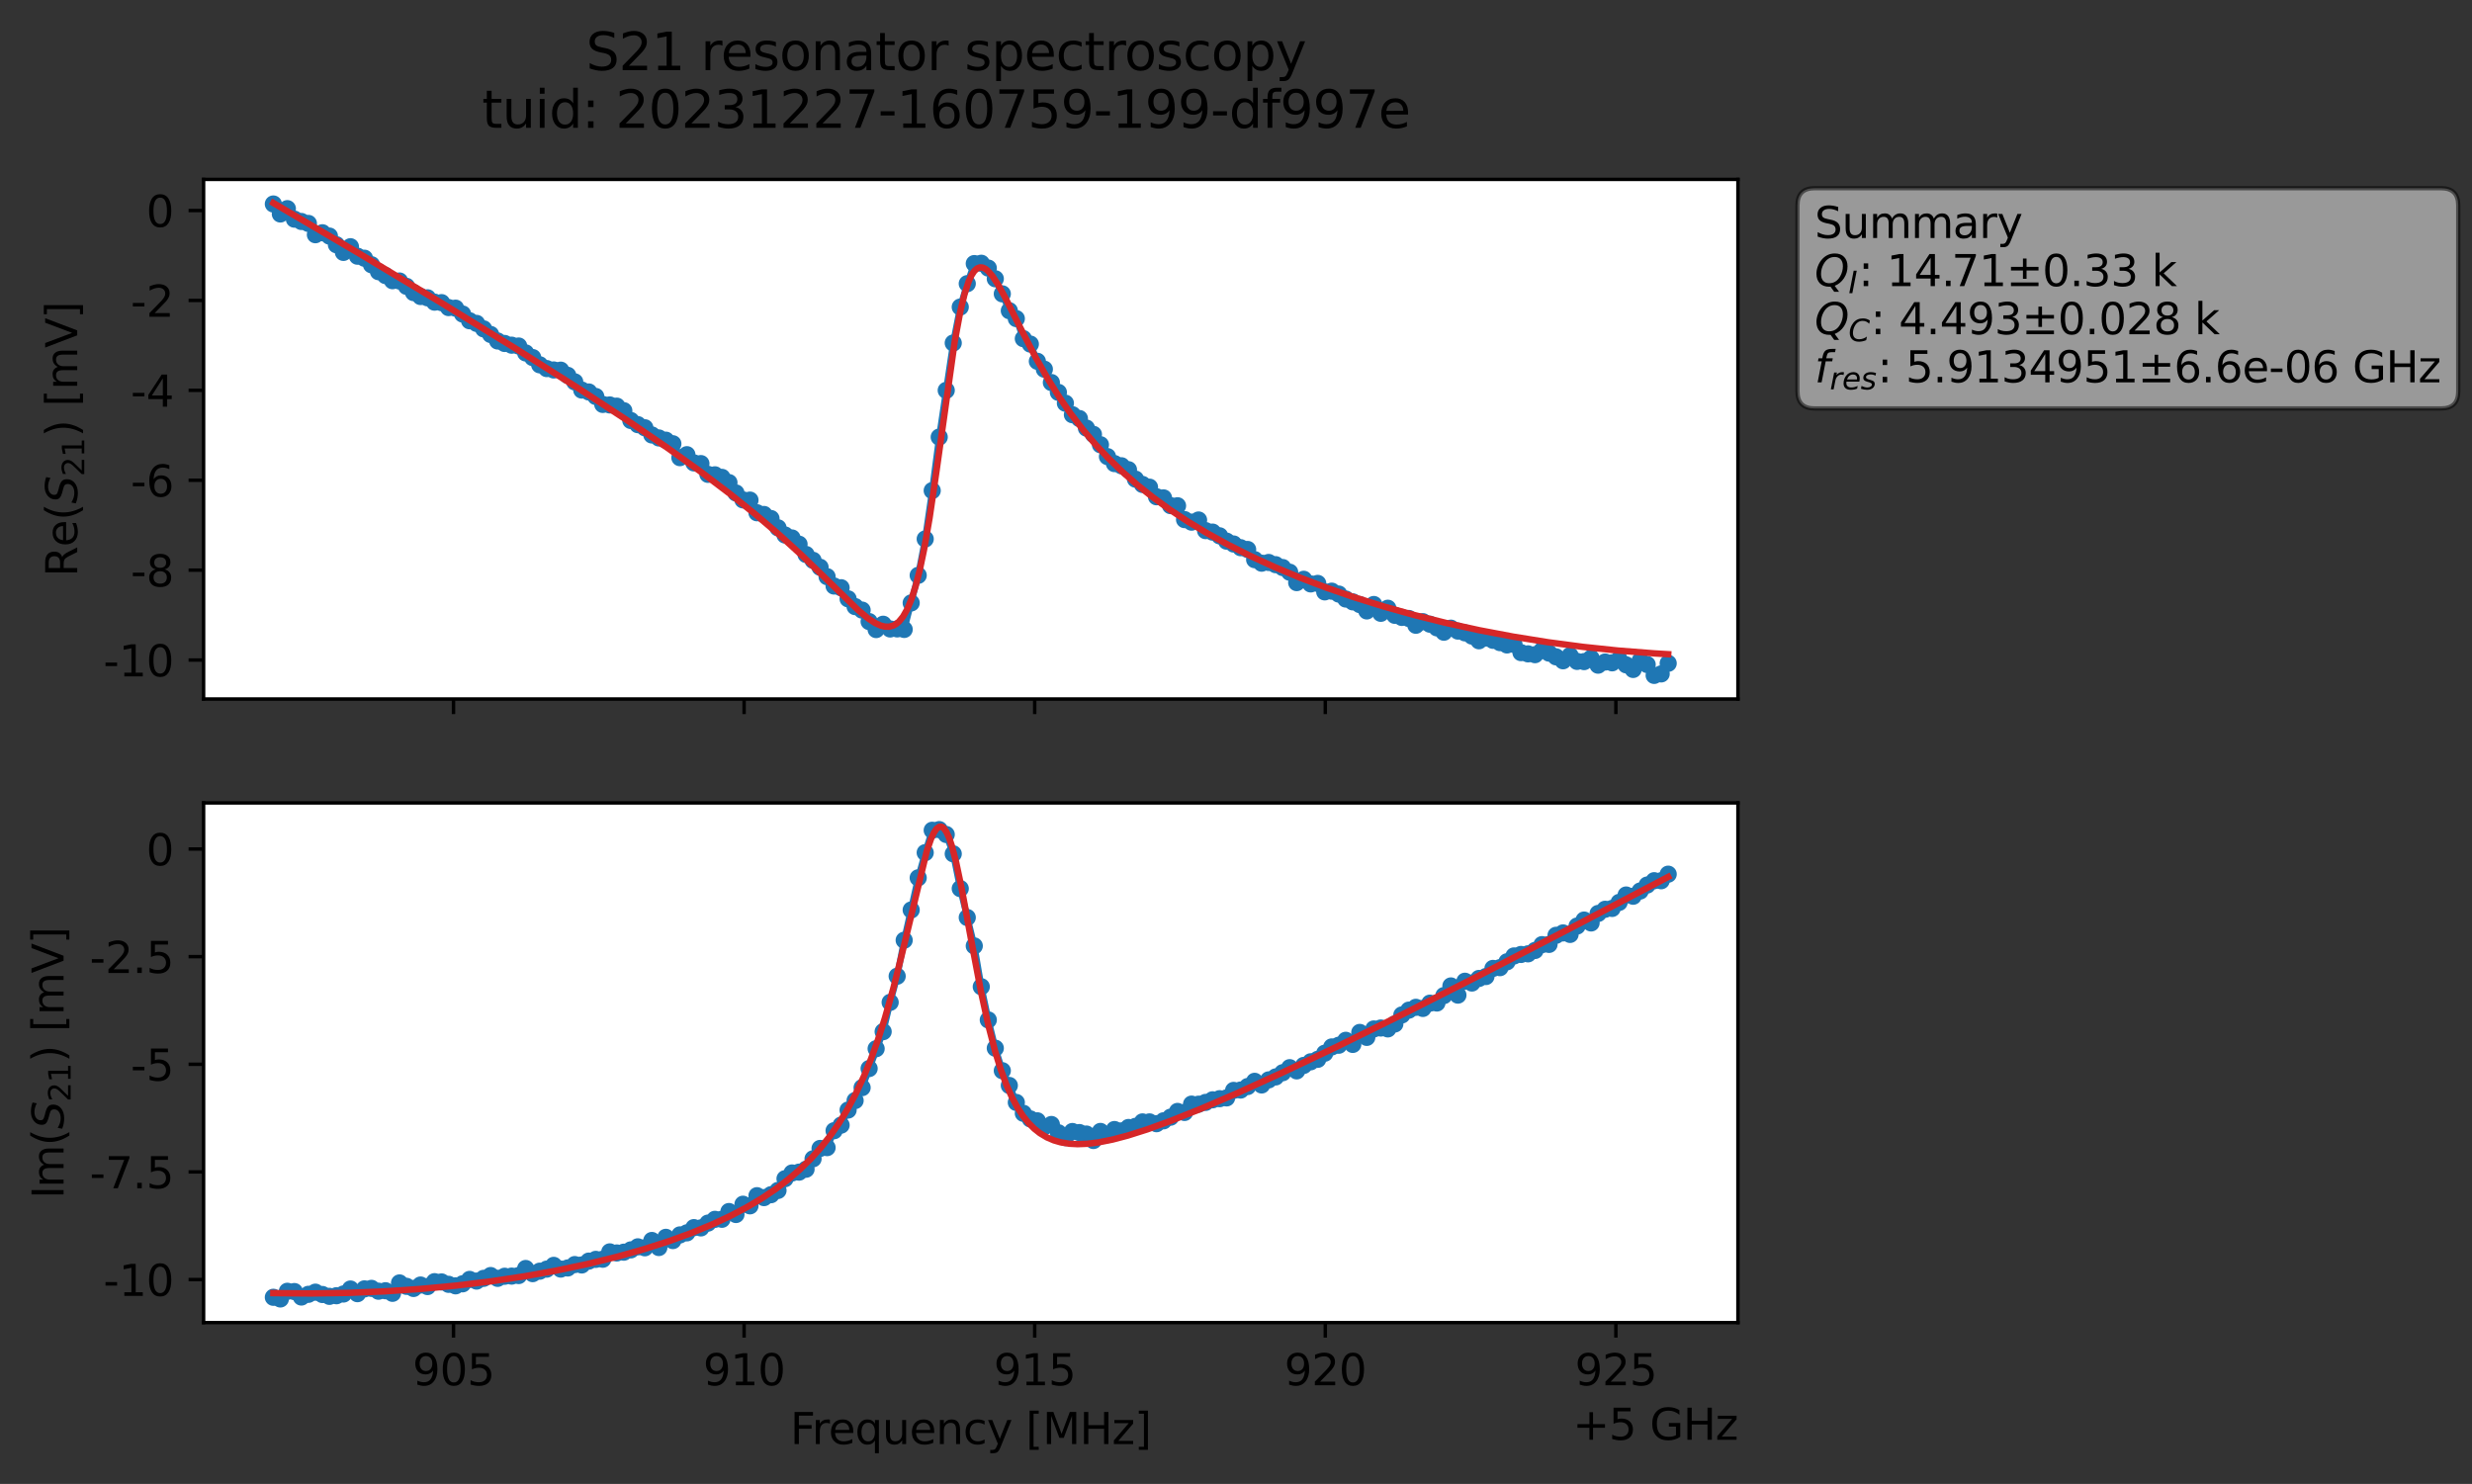 <?xml version="1.0" encoding="utf-8" standalone="no"?>
<!DOCTYPE svg PUBLIC "-//W3C//DTD SVG 1.1//EN"
  "http://www.w3.org/Graphics/SVG/1.1/DTD/svg11.dtd">
<svg xmlns:xlink="http://www.w3.org/1999/xlink" width="575.365pt" height="345.428pt" viewBox="0 0 575.365 345.428" xmlns="http://www.w3.org/2000/svg" version="1.1">
 <rect x="0" y="0" width="575.365" height="345.428" fill="#333333" stroke="none"/>
 <defs>
  <style type="text/css">*{stroke-linejoin: round; stroke-linecap: butt}</style>
 </defs>
 <g id="figure_1">
  <g id="patch_1">
   <path d="M 0 345.428 
L 575.365 345.428 
L 575.365 -0 
L 0 -0 
L 0 345.428 
z
" style="fill: none; opacity: 0"/>
  </g>
  <g id="axes_1">
   <g id="patch_2">
    <path d="M 47.389 162.72 
L 404.509 162.72 
L 404.509 41.76 
L 47.389 41.76 
z
" style="fill: #ffffff"/>
   </g>
   <g id="matplotlib.axis_1">
    <g id="xtick_1">
     <g id="line2d_1">
      <defs>
       <path id="m6084f9fb72" d="M 0 0 
L 0 3.5 
" style="stroke: #000000; stroke-width: 0.8"/>
      </defs>
      <g>
       <use xlink:href="#m6084f9fb72" x="105.556" y="162.72" style="stroke: #000000; stroke-width: 0.8"/>
      </g>
     </g>
    </g>
    <g id="xtick_2">
     <g id="line2d_2">
      <g>
       <use xlink:href="#m6084f9fb72" x="173.193" y="162.72" style="stroke: #000000; stroke-width: 0.8"/>
      </g>
     </g>
    </g>
    <g id="xtick_3">
     <g id="line2d_3">
      <g>
       <use xlink:href="#m6084f9fb72" x="240.829" y="162.72" style="stroke: #000000; stroke-width: 0.8"/>
      </g>
     </g>
    </g>
    <g id="xtick_4">
     <g id="line2d_4">
      <g>
       <use xlink:href="#m6084f9fb72" x="308.465" y="162.72" style="stroke: #000000; stroke-width: 0.8"/>
      </g>
     </g>
    </g>
    <g id="xtick_5">
     <g id="line2d_5">
      <g>
       <use xlink:href="#m6084f9fb72" x="376.102" y="162.72" style="stroke: #000000; stroke-width: 0.8"/>
      </g>
     </g>
    </g>
   </g>
   <g id="matplotlib.axis_2">
    <g id="ytick_1">
     <g id="line2d_6">
      <defs>
       <path id="mb9652f068e" d="M 0 0 
L -3.5 0 
" style="stroke: #000000; stroke-width: 0.8"/>
      </defs>
      <g>
       <use xlink:href="#mb9652f068e" x="47.389" y="153.648" style="stroke: #000000; stroke-width: 0.8"/>
      </g>
     </g>
     <g id="text_1">
      <!-- -10 -->
      <g transform="translate(24.056 157.447) scale(0.1 -0.1)">
       <defs>
        <path id="DejaVuSans-2d" d="M 313 2009 
L 1997 2009 
L 1997 1497 
L 313 1497 
L 313 2009 
z
" transform="scale(0.016)"/>
        <path id="DejaVuSans-31" d="M 794 531 
L 1825 531 
L 1825 4091 
L 703 3866 
L 703 4441 
L 1819 4666 
L 2450 4666 
L 2450 531 
L 3481 531 
L 3481 0 
L 794 0 
L 794 531 
z
" transform="scale(0.016)"/>
        <path id="DejaVuSans-30" d="M 2034 4250 
Q 1547 4250 1301 3770 
Q 1056 3291 1056 2328 
Q 1056 1369 1301 889 
Q 1547 409 2034 409 
Q 2525 409 2770 889 
Q 3016 1369 3016 2328 
Q 3016 3291 2770 3770 
Q 2525 4250 2034 4250 
z
M 2034 4750 
Q 2819 4750 3233 4129 
Q 3647 3509 3647 2328 
Q 3647 1150 3233 529 
Q 2819 -91 2034 -91 
Q 1250 -91 836 529 
Q 422 1150 422 2328 
Q 422 3509 836 4129 
Q 1250 4750 2034 4750 
z
" transform="scale(0.016)"/>
       </defs>
       <use xlink:href="#DejaVuSans-2d"/>
       <use xlink:href="#DejaVuSans-31" x="36.084"/>
       <use xlink:href="#DejaVuSans-30" x="99.707"/>
      </g>
     </g>
    </g>
    <g id="ytick_2">
     <g id="line2d_7">
      <g>
       <use xlink:href="#mb9652f068e" x="47.389" y="132.719" style="stroke: #000000; stroke-width: 0.8"/>
      </g>
     </g>
     <g id="text_2">
      <!-- -8 -->
      <g transform="translate(30.419 136.519) scale(0.1 -0.1)">
       <defs>
        <path id="DejaVuSans-38" d="M 2034 2216 
Q 1584 2216 1326 1975 
Q 1069 1734 1069 1313 
Q 1069 891 1326 650 
Q 1584 409 2034 409 
Q 2484 409 2743 651 
Q 3003 894 3003 1313 
Q 3003 1734 2745 1975 
Q 2488 2216 2034 2216 
z
M 1403 2484 
Q 997 2584 770 2862 
Q 544 3141 544 3541 
Q 544 4100 942 4425 
Q 1341 4750 2034 4750 
Q 2731 4750 3128 4425 
Q 3525 4100 3525 3541 
Q 3525 3141 3298 2862 
Q 3072 2584 2669 2484 
Q 3125 2378 3379 2068 
Q 3634 1759 3634 1313 
Q 3634 634 3220 271 
Q 2806 -91 2034 -91 
Q 1263 -91 848 271 
Q 434 634 434 1313 
Q 434 1759 690 2068 
Q 947 2378 1403 2484 
z
M 1172 3481 
Q 1172 3119 1398 2916 
Q 1625 2713 2034 2713 
Q 2441 2713 2670 2916 
Q 2900 3119 2900 3481 
Q 2900 3844 2670 4047 
Q 2441 4250 2034 4250 
Q 1625 4250 1398 4047 
Q 1172 3844 1172 3481 
z
" transform="scale(0.016)"/>
       </defs>
       <use xlink:href="#DejaVuSans-2d"/>
       <use xlink:href="#DejaVuSans-38" x="36.084"/>
      </g>
     </g>
    </g>
    <g id="ytick_3">
     <g id="line2d_8">
      <g>
       <use xlink:href="#mb9652f068e" x="47.389" y="111.791" style="stroke: #000000; stroke-width: 0.8"/>
      </g>
     </g>
     <g id="text_3">
      <!-- -6 -->
      <g transform="translate(30.419 115.59) scale(0.1 -0.1)">
       <defs>
        <path id="DejaVuSans-36" d="M 2113 2584 
Q 1688 2584 1439 2293 
Q 1191 2003 1191 1497 
Q 1191 994 1439 701 
Q 1688 409 2113 409 
Q 2538 409 2786 701 
Q 3034 994 3034 1497 
Q 3034 2003 2786 2293 
Q 2538 2584 2113 2584 
z
M 3366 4563 
L 3366 3988 
Q 3128 4100 2886 4159 
Q 2644 4219 2406 4219 
Q 1781 4219 1451 3797 
Q 1122 3375 1075 2522 
Q 1259 2794 1537 2939 
Q 1816 3084 2150 3084 
Q 2853 3084 3261 2657 
Q 3669 2231 3669 1497 
Q 3669 778 3244 343 
Q 2819 -91 2113 -91 
Q 1303 -91 875 529 
Q 447 1150 447 2328 
Q 447 3434 972 4092 
Q 1497 4750 2381 4750 
Q 2619 4750 2861 4703 
Q 3103 4656 3366 4563 
z
" transform="scale(0.016)"/>
       </defs>
       <use xlink:href="#DejaVuSans-2d"/>
       <use xlink:href="#DejaVuSans-36" x="36.084"/>
      </g>
     </g>
    </g>
    <g id="ytick_4">
     <g id="line2d_9">
      <g>
       <use xlink:href="#mb9652f068e" x="47.389" y="90.863" style="stroke: #000000; stroke-width: 0.8"/>
      </g>
     </g>
     <g id="text_4">
      <!-- -4 -->
      <g transform="translate(30.419 94.662) scale(0.1 -0.1)">
       <defs>
        <path id="DejaVuSans-34" d="M 2419 4116 
L 825 1625 
L 2419 1625 
L 2419 4116 
z
M 2253 4666 
L 3047 4666 
L 3047 1625 
L 3713 1625 
L 3713 1100 
L 3047 1100 
L 3047 0 
L 2419 0 
L 2419 1100 
L 313 1100 
L 313 1709 
L 2253 4666 
z
" transform="scale(0.016)"/>
       </defs>
       <use xlink:href="#DejaVuSans-2d"/>
       <use xlink:href="#DejaVuSans-34" x="36.084"/>
      </g>
     </g>
    </g>
    <g id="ytick_5">
     <g id="line2d_10">
      <g>
       <use xlink:href="#mb9652f068e" x="47.389" y="69.935" style="stroke: #000000; stroke-width: 0.8"/>
      </g>
     </g>
     <g id="text_5">
      <!-- -2 -->
      <g transform="translate(30.419 73.734) scale(0.1 -0.1)">
       <defs>
        <path id="DejaVuSans-32" d="M 1228 531 
L 3431 531 
L 3431 0 
L 469 0 
L 469 531 
Q 828 903 1448 1529 
Q 2069 2156 2228 2338 
Q 2531 2678 2651 2914 
Q 2772 3150 2772 3378 
Q 2772 3750 2511 3984 
Q 2250 4219 1831 4219 
Q 1534 4219 1204 4116 
Q 875 4013 500 3803 
L 500 4441 
Q 881 4594 1212 4672 
Q 1544 4750 1819 4750 
Q 2544 4750 2975 4387 
Q 3406 4025 3406 3419 
Q 3406 3131 3298 2873 
Q 3191 2616 2906 2266 
Q 2828 2175 2409 1742 
Q 1991 1309 1228 531 
z
" transform="scale(0.016)"/>
       </defs>
       <use xlink:href="#DejaVuSans-2d"/>
       <use xlink:href="#DejaVuSans-32" x="36.084"/>
      </g>
     </g>
    </g>
    <g id="ytick_6">
     <g id="line2d_11">
      <g>
       <use xlink:href="#mb9652f068e" x="47.389" y="49.007" style="stroke: #000000; stroke-width: 0.8"/>
      </g>
     </g>
     <g id="text_6">
      <!-- 0 -->
      <g transform="translate(34.027 52.806) scale(0.1 -0.1)">
       <use xlink:href="#DejaVuSans-30"/>
      </g>
     </g>
    </g>
    <g id="text_7">
     <!-- Re$(S_{21})$ [mV] -->
     <g transform="translate(17.977 134.24) rotate(-90) scale(0.1 -0.1)">
      <defs>
       <path id="DejaVuSans-52" d="M 2841 2188 
Q 3044 2119 3236 1894 
Q 3428 1669 3622 1275 
L 4263 0 
L 3584 0 
L 2988 1197 
Q 2756 1666 2539 1819 
Q 2322 1972 1947 1972 
L 1259 1972 
L 1259 0 
L 628 0 
L 628 4666 
L 2053 4666 
Q 2853 4666 3247 4331 
Q 3641 3997 3641 3322 
Q 3641 2881 3436 2590 
Q 3231 2300 2841 2188 
z
M 1259 4147 
L 1259 2491 
L 2053 2491 
Q 2509 2491 2742 2702 
Q 2975 2913 2975 3322 
Q 2975 3731 2742 3939 
Q 2509 4147 2053 4147 
L 1259 4147 
z
" transform="scale(0.016)"/>
       <path id="DejaVuSans-65" d="M 3597 1894 
L 3597 1613 
L 953 1613 
Q 991 1019 1311 708 
Q 1631 397 2203 397 
Q 2534 397 2845 478 
Q 3156 559 3463 722 
L 3463 178 
Q 3153 47 2828 -22 
Q 2503 -91 2169 -91 
Q 1331 -91 842 396 
Q 353 884 353 1716 
Q 353 2575 817 3079 
Q 1281 3584 2069 3584 
Q 2775 3584 3186 3129 
Q 3597 2675 3597 1894 
z
M 3022 2063 
Q 3016 2534 2758 2815 
Q 2500 3097 2075 3097 
Q 1594 3097 1305 2825 
Q 1016 2553 972 2059 
L 3022 2063 
z
" transform="scale(0.016)"/>
       <path id="DejaVuSans-28" d="M 1984 4856 
Q 1566 4138 1362 3434 
Q 1159 2731 1159 2009 
Q 1159 1288 1364 580 
Q 1569 -128 1984 -844 
L 1484 -844 
Q 1016 -109 783 600 
Q 550 1309 550 2009 
Q 550 2706 781 3412 
Q 1013 4119 1484 4856 
L 1984 4856 
z
" transform="scale(0.016)"/>
       <path id="DejaVuSans-Oblique-53" d="M 3859 4513 
L 3738 3897 
Q 3422 4066 3111 4152 
Q 2800 4238 2509 4238 
Q 1944 4238 1609 3991 
Q 1275 3744 1275 3334 
Q 1275 3109 1398 2989 
Q 1522 2869 2034 2731 
L 2413 2638 
Q 3053 2472 3303 2217 
Q 3553 1963 3553 1503 
Q 3553 797 2998 353 
Q 2444 -91 1538 -91 
Q 1166 -91 791 -17 
Q 416 56 38 206 
L 166 856 
Q 513 641 861 531 
Q 1209 422 1556 422 
Q 2147 422 2503 684 
Q 2859 947 2859 1369 
Q 2859 1650 2717 1795 
Q 2575 1941 2106 2059 
L 1728 2156 
Q 1081 2325 845 2545 
Q 609 2766 609 3163 
Q 609 3859 1145 4304 
Q 1681 4750 2541 4750 
Q 2875 4750 3203 4690 
Q 3531 4631 3859 4513 
z
" transform="scale(0.016)"/>
       <path id="DejaVuSans-29" d="M 513 4856 
L 1013 4856 
Q 1481 4119 1714 3412 
Q 1947 2706 1947 2009 
Q 1947 1309 1714 600 
Q 1481 -109 1013 -844 
L 513 -844 
Q 928 -128 1133 580 
Q 1338 1288 1338 2009 
Q 1338 2731 1133 3434 
Q 928 4138 513 4856 
z
" transform="scale(0.016)"/>
       <path id="DejaVuSans-20" transform="scale(0.016)"/>
       <path id="DejaVuSans-5b" d="M 550 4863 
L 1875 4863 
L 1875 4416 
L 1125 4416 
L 1125 -397 
L 1875 -397 
L 1875 -844 
L 550 -844 
L 550 4863 
z
" transform="scale(0.016)"/>
       <path id="DejaVuSans-6d" d="M 3328 2828 
Q 3544 3216 3844 3400 
Q 4144 3584 4550 3584 
Q 5097 3584 5394 3201 
Q 5691 2819 5691 2113 
L 5691 0 
L 5113 0 
L 5113 2094 
Q 5113 2597 4934 2840 
Q 4756 3084 4391 3084 
Q 3944 3084 3684 2787 
Q 3425 2491 3425 1978 
L 3425 0 
L 2847 0 
L 2847 2094 
Q 2847 2600 2669 2842 
Q 2491 3084 2119 3084 
Q 1678 3084 1418 2786 
Q 1159 2488 1159 1978 
L 1159 0 
L 581 0 
L 581 3500 
L 1159 3500 
L 1159 2956 
Q 1356 3278 1631 3431 
Q 1906 3584 2284 3584 
Q 2666 3584 2933 3390 
Q 3200 3197 3328 2828 
z
" transform="scale(0.016)"/>
       <path id="DejaVuSans-56" d="M 1831 0 
L 50 4666 
L 709 4666 
L 2188 738 
L 3669 4666 
L 4325 4666 
L 2547 0 
L 1831 0 
z
" transform="scale(0.016)"/>
       <path id="DejaVuSans-5d" d="M 1947 4863 
L 1947 -844 
L 622 -844 
L 622 -397 
L 1369 -397 
L 1369 4416 
L 622 4416 
L 622 4863 
L 1947 4863 
z
" transform="scale(0.016)"/>
      </defs>
      <use xlink:href="#DejaVuSans-52" transform="translate(0 0.016)"/>
      <use xlink:href="#DejaVuSans-65" transform="translate(69.482 0.016)"/>
      <use xlink:href="#DejaVuSans-28" transform="translate(131.006 0.016)"/>
      <use xlink:href="#DejaVuSans-Oblique-53" transform="translate(170.02 0.016)"/>
      <use xlink:href="#DejaVuSans-32" transform="translate(233.496 -16.391) scale(0.7)"/>
      <use xlink:href="#DejaVuSans-31" transform="translate(278.032 -16.391) scale(0.7)"/>
      <use xlink:href="#DejaVuSans-29" transform="translate(325.303 0.016)"/>
      <use xlink:href="#DejaVuSans-20" transform="translate(364.316 0.016)"/>
      <use xlink:href="#DejaVuSans-5b" transform="translate(396.104 0.016)"/>
      <use xlink:href="#DejaVuSans-6d" transform="translate(435.117 0.016)"/>
      <use xlink:href="#DejaVuSans-56" transform="translate(532.529 0.016)"/>
      <use xlink:href="#DejaVuSans-5d" transform="translate(600.938 0.016)"/>
     </g>
    </g>
   </g>
   <g id="line2d_12">
    <path d="M 63.622 47.485 
L 65.253 49.81 
L 66.885 48.571 
L 68.516 51.01 
L 71.779 52.013 
L 73.41 54.637 
L 75.042 54.185 
L 76.673 54.957 
L 78.305 56.971 
L 79.936 58.754 
L 81.568 57.434 
L 83.199 59.635 
L 84.83 60.112 
L 88.093 63.237 
L 89.725 64.145 
L 91.356 65.34 
L 92.988 65.413 
L 94.619 66.658 
L 96.25 68.108 
L 97.882 69.024 
L 99.513 69.327 
L 101.145 70.336 
L 102.776 70.449 
L 104.408 71.599 
L 106.039 71.737 
L 107.67 73.098 
L 109.302 74.668 
L 110.933 75.284 
L 114.196 77.86 
L 115.828 79.374 
L 117.459 79.955 
L 119.09 80.352 
L 120.722 80.547 
L 122.353 82.156 
L 123.985 83.234 
L 125.616 84.92 
L 127.248 85.797 
L 128.879 86.122 
L 130.51 86.169 
L 132.142 87.374 
L 133.773 88.893 
L 135.405 90.799 
L 137.036 91.242 
L 138.668 92.297 
L 140.299 94.144 
L 141.93 94.266 
L 143.562 94.548 
L 145.193 95.604 
L 146.825 97.885 
L 148.456 98.851 
L 150.088 99.576 
L 151.719 101.252 
L 153.35 101.948 
L 154.982 102.467 
L 156.613 103.299 
L 158.245 106.534 
L 159.876 105.845 
L 161.508 107.754 
L 163.139 107.918 
L 164.77 110.417 
L 166.402 110.531 
L 168.033 111.124 
L 169.665 112.337 
L 171.296 114.756 
L 172.928 116.365 
L 174.559 116.417 
L 176.19 119.361 
L 177.822 119.761 
L 179.453 120.71 
L 181.085 122.868 
L 182.716 124.539 
L 184.348 125.237 
L 185.979 126.679 
L 187.61 129.074 
L 189.242 130.439 
L 190.873 132.047 
L 194.136 136.419 
L 195.768 136.812 
L 197.399 139.398 
L 199.03 141.206 
L 200.662 142.025 
L 202.293 144.689 
L 203.925 146.55 
L 205.556 145.313 
L 207.188 146.411 
L 208.819 146.393 
L 210.45 146.521 
L 213.713 133.933 
L 215.345 125.465 
L 216.976 114.203 
L 218.608 101.745 
L 221.87 79.843 
L 223.502 71.477 
L 225.133 66.03 
L 226.765 61.358 
L 228.396 61.282 
L 230.028 62.405 
L 231.659 64.893 
L 233.29 68.403 
L 234.922 72.33 
L 236.553 74.17 
L 238.185 78.831 
L 239.816 80.098 
L 241.448 84.103 
L 243.079 85.946 
L 244.711 89.047 
L 246.342 91.336 
L 249.605 96.536 
L 251.236 97.428 
L 252.868 99.649 
L 254.499 101.114 
L 256.131 103.523 
L 257.762 106.283 
L 259.393 107.915 
L 261.025 108.426 
L 262.656 109.339 
L 264.288 111.536 
L 265.919 112.775 
L 267.551 113.409 
L 269.182 115.634 
L 270.813 115.902 
L 272.445 117.696 
L 274.076 117.732 
L 275.708 120.953 
L 277.339 121.547 
L 278.971 121.046 
L 280.602 123.518 
L 282.233 123.865 
L 283.865 124.73 
L 285.496 125.973 
L 287.128 126.633 
L 288.759 127.493 
L 290.391 127.906 
L 292.022 130.276 
L 293.653 131.099 
L 295.285 130.932 
L 296.916 131.449 
L 298.548 132.113 
L 300.179 133.204 
L 301.811 135.62 
L 303.442 134.846 
L 305.073 135.927 
L 306.705 135.808 
L 308.336 137.778 
L 309.968 137.614 
L 311.599 138.287 
L 313.231 139.442 
L 316.493 140.736 
L 318.125 142.213 
L 319.756 140.72 
L 321.388 142.766 
L 323.019 141.588 
L 324.651 143.236 
L 326.282 143.723 
L 327.913 143.968 
L 329.545 145.549 
L 331.176 144.712 
L 332.808 145.301 
L 334.439 146.151 
L 336.071 147.166 
L 337.702 146.226 
L 339.333 146.904 
L 340.965 147.316 
L 342.596 148.068 
L 344.228 149.16 
L 345.859 148.516 
L 350.753 150.132 
L 352.385 150.012 
L 354.016 151.919 
L 357.279 152.397 
L 358.911 151.385 
L 360.542 152.033 
L 363.805 153.818 
L 365.436 152.594 
L 367.068 153.96 
L 368.699 154.011 
L 370.331 153.216 
L 371.962 154.84 
L 373.593 154.108 
L 375.225 154.292 
L 376.856 153.501 
L 378.488 154.763 
L 380.119 155.837 
L 381.751 153.806 
L 383.382 154.693 
L 385.013 157.222 
L 386.645 156.874 
L 388.276 154.409 
L 388.276 154.409 
" clip-path="url(#p01c77fddd9)" style="fill: none; stroke: #1f77b4; stroke-width: 1.5; stroke-linecap: square"/>
    <defs>
     <path id="m326f6eaa50" d="M 0 1.5 
C 0.398 1.5 0.779 1.342 1.061 1.061 
C 1.342 0.779 1.5 0.398 1.5 0 
C 1.5 -0.398 1.342 -0.779 1.061 -1.061 
C 0.779 -1.342 0.398 -1.5 0 -1.5 
C -0.398 -1.5 -0.779 -1.342 -1.061 -1.061 
C -1.342 -0.779 -1.5 -0.398 -1.5 0 
C -1.5 0.398 -1.342 0.779 -1.061 1.061 
C -0.779 1.342 -0.398 1.5 0 1.5 
z
" style="stroke: #1f77b4"/>
    </defs>
    <g clip-path="url(#p01c77fddd9)">
     <use xlink:href="#m326f6eaa50" x="63.622" y="47.485" style="fill: #1f77b4; stroke: #1f77b4"/>
     <use xlink:href="#m326f6eaa50" x="65.253" y="49.81" style="fill: #1f77b4; stroke: #1f77b4"/>
     <use xlink:href="#m326f6eaa50" x="66.885" y="48.571" style="fill: #1f77b4; stroke: #1f77b4"/>
     <use xlink:href="#m326f6eaa50" x="68.516" y="51.01" style="fill: #1f77b4; stroke: #1f77b4"/>
     <use xlink:href="#m326f6eaa50" x="70.148" y="51.558" style="fill: #1f77b4; stroke: #1f77b4"/>
     <use xlink:href="#m326f6eaa50" x="71.779" y="52.013" style="fill: #1f77b4; stroke: #1f77b4"/>
     <use xlink:href="#m326f6eaa50" x="73.41" y="54.637" style="fill: #1f77b4; stroke: #1f77b4"/>
     <use xlink:href="#m326f6eaa50" x="75.042" y="54.185" style="fill: #1f77b4; stroke: #1f77b4"/>
     <use xlink:href="#m326f6eaa50" x="76.673" y="54.957" style="fill: #1f77b4; stroke: #1f77b4"/>
     <use xlink:href="#m326f6eaa50" x="78.305" y="56.971" style="fill: #1f77b4; stroke: #1f77b4"/>
     <use xlink:href="#m326f6eaa50" x="79.936" y="58.754" style="fill: #1f77b4; stroke: #1f77b4"/>
     <use xlink:href="#m326f6eaa50" x="81.568" y="57.434" style="fill: #1f77b4; stroke: #1f77b4"/>
     <use xlink:href="#m326f6eaa50" x="83.199" y="59.635" style="fill: #1f77b4; stroke: #1f77b4"/>
     <use xlink:href="#m326f6eaa50" x="84.83" y="60.112" style="fill: #1f77b4; stroke: #1f77b4"/>
     <use xlink:href="#m326f6eaa50" x="86.462" y="61.625" style="fill: #1f77b4; stroke: #1f77b4"/>
     <use xlink:href="#m326f6eaa50" x="88.093" y="63.237" style="fill: #1f77b4; stroke: #1f77b4"/>
     <use xlink:href="#m326f6eaa50" x="89.725" y="64.145" style="fill: #1f77b4; stroke: #1f77b4"/>
     <use xlink:href="#m326f6eaa50" x="91.356" y="65.34" style="fill: #1f77b4; stroke: #1f77b4"/>
     <use xlink:href="#m326f6eaa50" x="92.988" y="65.413" style="fill: #1f77b4; stroke: #1f77b4"/>
     <use xlink:href="#m326f6eaa50" x="94.619" y="66.658" style="fill: #1f77b4; stroke: #1f77b4"/>
     <use xlink:href="#m326f6eaa50" x="96.25" y="68.108" style="fill: #1f77b4; stroke: #1f77b4"/>
     <use xlink:href="#m326f6eaa50" x="97.882" y="69.024" style="fill: #1f77b4; stroke: #1f77b4"/>
     <use xlink:href="#m326f6eaa50" x="99.513" y="69.327" style="fill: #1f77b4; stroke: #1f77b4"/>
     <use xlink:href="#m326f6eaa50" x="101.145" y="70.336" style="fill: #1f77b4; stroke: #1f77b4"/>
     <use xlink:href="#m326f6eaa50" x="102.776" y="70.449" style="fill: #1f77b4; stroke: #1f77b4"/>
     <use xlink:href="#m326f6eaa50" x="104.408" y="71.599" style="fill: #1f77b4; stroke: #1f77b4"/>
     <use xlink:href="#m326f6eaa50" x="106.039" y="71.737" style="fill: #1f77b4; stroke: #1f77b4"/>
     <use xlink:href="#m326f6eaa50" x="107.67" y="73.098" style="fill: #1f77b4; stroke: #1f77b4"/>
     <use xlink:href="#m326f6eaa50" x="109.302" y="74.668" style="fill: #1f77b4; stroke: #1f77b4"/>
     <use xlink:href="#m326f6eaa50" x="110.933" y="75.284" style="fill: #1f77b4; stroke: #1f77b4"/>
     <use xlink:href="#m326f6eaa50" x="112.565" y="76.557" style="fill: #1f77b4; stroke: #1f77b4"/>
     <use xlink:href="#m326f6eaa50" x="114.196" y="77.86" style="fill: #1f77b4; stroke: #1f77b4"/>
     <use xlink:href="#m326f6eaa50" x="115.828" y="79.374" style="fill: #1f77b4; stroke: #1f77b4"/>
     <use xlink:href="#m326f6eaa50" x="117.459" y="79.955" style="fill: #1f77b4; stroke: #1f77b4"/>
     <use xlink:href="#m326f6eaa50" x="119.09" y="80.352" style="fill: #1f77b4; stroke: #1f77b4"/>
     <use xlink:href="#m326f6eaa50" x="120.722" y="80.547" style="fill: #1f77b4; stroke: #1f77b4"/>
     <use xlink:href="#m326f6eaa50" x="122.353" y="82.156" style="fill: #1f77b4; stroke: #1f77b4"/>
     <use xlink:href="#m326f6eaa50" x="123.985" y="83.234" style="fill: #1f77b4; stroke: #1f77b4"/>
     <use xlink:href="#m326f6eaa50" x="125.616" y="84.92" style="fill: #1f77b4; stroke: #1f77b4"/>
     <use xlink:href="#m326f6eaa50" x="127.248" y="85.797" style="fill: #1f77b4; stroke: #1f77b4"/>
     <use xlink:href="#m326f6eaa50" x="128.879" y="86.122" style="fill: #1f77b4; stroke: #1f77b4"/>
     <use xlink:href="#m326f6eaa50" x="130.51" y="86.169" style="fill: #1f77b4; stroke: #1f77b4"/>
     <use xlink:href="#m326f6eaa50" x="132.142" y="87.374" style="fill: #1f77b4; stroke: #1f77b4"/>
     <use xlink:href="#m326f6eaa50" x="133.773" y="88.893" style="fill: #1f77b4; stroke: #1f77b4"/>
     <use xlink:href="#m326f6eaa50" x="135.405" y="90.799" style="fill: #1f77b4; stroke: #1f77b4"/>
     <use xlink:href="#m326f6eaa50" x="137.036" y="91.242" style="fill: #1f77b4; stroke: #1f77b4"/>
     <use xlink:href="#m326f6eaa50" x="138.668" y="92.297" style="fill: #1f77b4; stroke: #1f77b4"/>
     <use xlink:href="#m326f6eaa50" x="140.299" y="94.144" style="fill: #1f77b4; stroke: #1f77b4"/>
     <use xlink:href="#m326f6eaa50" x="141.93" y="94.266" style="fill: #1f77b4; stroke: #1f77b4"/>
     <use xlink:href="#m326f6eaa50" x="143.562" y="94.548" style="fill: #1f77b4; stroke: #1f77b4"/>
     <use xlink:href="#m326f6eaa50" x="145.193" y="95.604" style="fill: #1f77b4; stroke: #1f77b4"/>
     <use xlink:href="#m326f6eaa50" x="146.825" y="97.885" style="fill: #1f77b4; stroke: #1f77b4"/>
     <use xlink:href="#m326f6eaa50" x="148.456" y="98.851" style="fill: #1f77b4; stroke: #1f77b4"/>
     <use xlink:href="#m326f6eaa50" x="150.088" y="99.576" style="fill: #1f77b4; stroke: #1f77b4"/>
     <use xlink:href="#m326f6eaa50" x="151.719" y="101.252" style="fill: #1f77b4; stroke: #1f77b4"/>
     <use xlink:href="#m326f6eaa50" x="153.35" y="101.948" style="fill: #1f77b4; stroke: #1f77b4"/>
     <use xlink:href="#m326f6eaa50" x="154.982" y="102.467" style="fill: #1f77b4; stroke: #1f77b4"/>
     <use xlink:href="#m326f6eaa50" x="156.613" y="103.299" style="fill: #1f77b4; stroke: #1f77b4"/>
     <use xlink:href="#m326f6eaa50" x="158.245" y="106.534" style="fill: #1f77b4; stroke: #1f77b4"/>
     <use xlink:href="#m326f6eaa50" x="159.876" y="105.845" style="fill: #1f77b4; stroke: #1f77b4"/>
     <use xlink:href="#m326f6eaa50" x="161.508" y="107.754" style="fill: #1f77b4; stroke: #1f77b4"/>
     <use xlink:href="#m326f6eaa50" x="163.139" y="107.918" style="fill: #1f77b4; stroke: #1f77b4"/>
     <use xlink:href="#m326f6eaa50" x="164.77" y="110.417" style="fill: #1f77b4; stroke: #1f77b4"/>
     <use xlink:href="#m326f6eaa50" x="166.402" y="110.531" style="fill: #1f77b4; stroke: #1f77b4"/>
     <use xlink:href="#m326f6eaa50" x="168.033" y="111.124" style="fill: #1f77b4; stroke: #1f77b4"/>
     <use xlink:href="#m326f6eaa50" x="169.665" y="112.337" style="fill: #1f77b4; stroke: #1f77b4"/>
     <use xlink:href="#m326f6eaa50" x="171.296" y="114.756" style="fill: #1f77b4; stroke: #1f77b4"/>
     <use xlink:href="#m326f6eaa50" x="172.928" y="116.365" style="fill: #1f77b4; stroke: #1f77b4"/>
     <use xlink:href="#m326f6eaa50" x="174.559" y="116.417" style="fill: #1f77b4; stroke: #1f77b4"/>
     <use xlink:href="#m326f6eaa50" x="176.19" y="119.361" style="fill: #1f77b4; stroke: #1f77b4"/>
     <use xlink:href="#m326f6eaa50" x="177.822" y="119.761" style="fill: #1f77b4; stroke: #1f77b4"/>
     <use xlink:href="#m326f6eaa50" x="179.453" y="120.71" style="fill: #1f77b4; stroke: #1f77b4"/>
     <use xlink:href="#m326f6eaa50" x="181.085" y="122.868" style="fill: #1f77b4; stroke: #1f77b4"/>
     <use xlink:href="#m326f6eaa50" x="182.716" y="124.539" style="fill: #1f77b4; stroke: #1f77b4"/>
     <use xlink:href="#m326f6eaa50" x="184.348" y="125.237" style="fill: #1f77b4; stroke: #1f77b4"/>
     <use xlink:href="#m326f6eaa50" x="185.979" y="126.679" style="fill: #1f77b4; stroke: #1f77b4"/>
     <use xlink:href="#m326f6eaa50" x="187.61" y="129.074" style="fill: #1f77b4; stroke: #1f77b4"/>
     <use xlink:href="#m326f6eaa50" x="189.242" y="130.439" style="fill: #1f77b4; stroke: #1f77b4"/>
     <use xlink:href="#m326f6eaa50" x="190.873" y="132.047" style="fill: #1f77b4; stroke: #1f77b4"/>
     <use xlink:href="#m326f6eaa50" x="192.505" y="134.238" style="fill: #1f77b4; stroke: #1f77b4"/>
     <use xlink:href="#m326f6eaa50" x="194.136" y="136.419" style="fill: #1f77b4; stroke: #1f77b4"/>
     <use xlink:href="#m326f6eaa50" x="195.768" y="136.812" style="fill: #1f77b4; stroke: #1f77b4"/>
     <use xlink:href="#m326f6eaa50" x="197.399" y="139.398" style="fill: #1f77b4; stroke: #1f77b4"/>
     <use xlink:href="#m326f6eaa50" x="199.03" y="141.206" style="fill: #1f77b4; stroke: #1f77b4"/>
     <use xlink:href="#m326f6eaa50" x="200.662" y="142.025" style="fill: #1f77b4; stroke: #1f77b4"/>
     <use xlink:href="#m326f6eaa50" x="202.293" y="144.689" style="fill: #1f77b4; stroke: #1f77b4"/>
     <use xlink:href="#m326f6eaa50" x="203.925" y="146.55" style="fill: #1f77b4; stroke: #1f77b4"/>
     <use xlink:href="#m326f6eaa50" x="205.556" y="145.313" style="fill: #1f77b4; stroke: #1f77b4"/>
     <use xlink:href="#m326f6eaa50" x="207.188" y="146.411" style="fill: #1f77b4; stroke: #1f77b4"/>
     <use xlink:href="#m326f6eaa50" x="208.819" y="146.393" style="fill: #1f77b4; stroke: #1f77b4"/>
     <use xlink:href="#m326f6eaa50" x="210.45" y="146.521" style="fill: #1f77b4; stroke: #1f77b4"/>
     <use xlink:href="#m326f6eaa50" x="212.082" y="140.35" style="fill: #1f77b4; stroke: #1f77b4"/>
     <use xlink:href="#m326f6eaa50" x="213.713" y="133.933" style="fill: #1f77b4; stroke: #1f77b4"/>
     <use xlink:href="#m326f6eaa50" x="215.345" y="125.465" style="fill: #1f77b4; stroke: #1f77b4"/>
     <use xlink:href="#m326f6eaa50" x="216.976" y="114.203" style="fill: #1f77b4; stroke: #1f77b4"/>
     <use xlink:href="#m326f6eaa50" x="218.608" y="101.745" style="fill: #1f77b4; stroke: #1f77b4"/>
     <use xlink:href="#m326f6eaa50" x="220.239" y="90.871" style="fill: #1f77b4; stroke: #1f77b4"/>
     <use xlink:href="#m326f6eaa50" x="221.87" y="79.843" style="fill: #1f77b4; stroke: #1f77b4"/>
     <use xlink:href="#m326f6eaa50" x="223.502" y="71.477" style="fill: #1f77b4; stroke: #1f77b4"/>
     <use xlink:href="#m326f6eaa50" x="225.133" y="66.03" style="fill: #1f77b4; stroke: #1f77b4"/>
     <use xlink:href="#m326f6eaa50" x="226.765" y="61.358" style="fill: #1f77b4; stroke: #1f77b4"/>
     <use xlink:href="#m326f6eaa50" x="228.396" y="61.282" style="fill: #1f77b4; stroke: #1f77b4"/>
     <use xlink:href="#m326f6eaa50" x="230.028" y="62.405" style="fill: #1f77b4; stroke: #1f77b4"/>
     <use xlink:href="#m326f6eaa50" x="231.659" y="64.893" style="fill: #1f77b4; stroke: #1f77b4"/>
     <use xlink:href="#m326f6eaa50" x="233.29" y="68.403" style="fill: #1f77b4; stroke: #1f77b4"/>
     <use xlink:href="#m326f6eaa50" x="234.922" y="72.33" style="fill: #1f77b4; stroke: #1f77b4"/>
     <use xlink:href="#m326f6eaa50" x="236.553" y="74.17" style="fill: #1f77b4; stroke: #1f77b4"/>
     <use xlink:href="#m326f6eaa50" x="238.185" y="78.831" style="fill: #1f77b4; stroke: #1f77b4"/>
     <use xlink:href="#m326f6eaa50" x="239.816" y="80.098" style="fill: #1f77b4; stroke: #1f77b4"/>
     <use xlink:href="#m326f6eaa50" x="241.448" y="84.103" style="fill: #1f77b4; stroke: #1f77b4"/>
     <use xlink:href="#m326f6eaa50" x="243.079" y="85.946" style="fill: #1f77b4; stroke: #1f77b4"/>
     <use xlink:href="#m326f6eaa50" x="244.711" y="89.047" style="fill: #1f77b4; stroke: #1f77b4"/>
     <use xlink:href="#m326f6eaa50" x="246.342" y="91.336" style="fill: #1f77b4; stroke: #1f77b4"/>
     <use xlink:href="#m326f6eaa50" x="247.973" y="93.857" style="fill: #1f77b4; stroke: #1f77b4"/>
     <use xlink:href="#m326f6eaa50" x="249.605" y="96.536" style="fill: #1f77b4; stroke: #1f77b4"/>
     <use xlink:href="#m326f6eaa50" x="251.236" y="97.428" style="fill: #1f77b4; stroke: #1f77b4"/>
     <use xlink:href="#m326f6eaa50" x="252.868" y="99.649" style="fill: #1f77b4; stroke: #1f77b4"/>
     <use xlink:href="#m326f6eaa50" x="254.499" y="101.114" style="fill: #1f77b4; stroke: #1f77b4"/>
     <use xlink:href="#m326f6eaa50" x="256.131" y="103.523" style="fill: #1f77b4; stroke: #1f77b4"/>
     <use xlink:href="#m326f6eaa50" x="257.762" y="106.283" style="fill: #1f77b4; stroke: #1f77b4"/>
     <use xlink:href="#m326f6eaa50" x="259.393" y="107.915" style="fill: #1f77b4; stroke: #1f77b4"/>
     <use xlink:href="#m326f6eaa50" x="261.025" y="108.426" style="fill: #1f77b4; stroke: #1f77b4"/>
     <use xlink:href="#m326f6eaa50" x="262.656" y="109.339" style="fill: #1f77b4; stroke: #1f77b4"/>
     <use xlink:href="#m326f6eaa50" x="264.288" y="111.536" style="fill: #1f77b4; stroke: #1f77b4"/>
     <use xlink:href="#m326f6eaa50" x="265.919" y="112.775" style="fill: #1f77b4; stroke: #1f77b4"/>
     <use xlink:href="#m326f6eaa50" x="267.551" y="113.409" style="fill: #1f77b4; stroke: #1f77b4"/>
     <use xlink:href="#m326f6eaa50" x="269.182" y="115.634" style="fill: #1f77b4; stroke: #1f77b4"/>
     <use xlink:href="#m326f6eaa50" x="270.813" y="115.902" style="fill: #1f77b4; stroke: #1f77b4"/>
     <use xlink:href="#m326f6eaa50" x="272.445" y="117.696" style="fill: #1f77b4; stroke: #1f77b4"/>
     <use xlink:href="#m326f6eaa50" x="274.076" y="117.732" style="fill: #1f77b4; stroke: #1f77b4"/>
     <use xlink:href="#m326f6eaa50" x="275.708" y="120.953" style="fill: #1f77b4; stroke: #1f77b4"/>
     <use xlink:href="#m326f6eaa50" x="277.339" y="121.547" style="fill: #1f77b4; stroke: #1f77b4"/>
     <use xlink:href="#m326f6eaa50" x="278.971" y="121.046" style="fill: #1f77b4; stroke: #1f77b4"/>
     <use xlink:href="#m326f6eaa50" x="280.602" y="123.518" style="fill: #1f77b4; stroke: #1f77b4"/>
     <use xlink:href="#m326f6eaa50" x="282.233" y="123.865" style="fill: #1f77b4; stroke: #1f77b4"/>
     <use xlink:href="#m326f6eaa50" x="283.865" y="124.73" style="fill: #1f77b4; stroke: #1f77b4"/>
     <use xlink:href="#m326f6eaa50" x="285.496" y="125.973" style="fill: #1f77b4; stroke: #1f77b4"/>
     <use xlink:href="#m326f6eaa50" x="287.128" y="126.633" style="fill: #1f77b4; stroke: #1f77b4"/>
     <use xlink:href="#m326f6eaa50" x="288.759" y="127.493" style="fill: #1f77b4; stroke: #1f77b4"/>
     <use xlink:href="#m326f6eaa50" x="290.391" y="127.906" style="fill: #1f77b4; stroke: #1f77b4"/>
     <use xlink:href="#m326f6eaa50" x="292.022" y="130.276" style="fill: #1f77b4; stroke: #1f77b4"/>
     <use xlink:href="#m326f6eaa50" x="293.653" y="131.099" style="fill: #1f77b4; stroke: #1f77b4"/>
     <use xlink:href="#m326f6eaa50" x="295.285" y="130.932" style="fill: #1f77b4; stroke: #1f77b4"/>
     <use xlink:href="#m326f6eaa50" x="296.916" y="131.449" style="fill: #1f77b4; stroke: #1f77b4"/>
     <use xlink:href="#m326f6eaa50" x="298.548" y="132.113" style="fill: #1f77b4; stroke: #1f77b4"/>
     <use xlink:href="#m326f6eaa50" x="300.179" y="133.204" style="fill: #1f77b4; stroke: #1f77b4"/>
     <use xlink:href="#m326f6eaa50" x="301.811" y="135.62" style="fill: #1f77b4; stroke: #1f77b4"/>
     <use xlink:href="#m326f6eaa50" x="303.442" y="134.846" style="fill: #1f77b4; stroke: #1f77b4"/>
     <use xlink:href="#m326f6eaa50" x="305.073" y="135.927" style="fill: #1f77b4; stroke: #1f77b4"/>
     <use xlink:href="#m326f6eaa50" x="306.705" y="135.808" style="fill: #1f77b4; stroke: #1f77b4"/>
     <use xlink:href="#m326f6eaa50" x="308.336" y="137.778" style="fill: #1f77b4; stroke: #1f77b4"/>
     <use xlink:href="#m326f6eaa50" x="309.968" y="137.614" style="fill: #1f77b4; stroke: #1f77b4"/>
     <use xlink:href="#m326f6eaa50" x="311.599" y="138.287" style="fill: #1f77b4; stroke: #1f77b4"/>
     <use xlink:href="#m326f6eaa50" x="313.231" y="139.442" style="fill: #1f77b4; stroke: #1f77b4"/>
     <use xlink:href="#m326f6eaa50" x="314.862" y="140.101" style="fill: #1f77b4; stroke: #1f77b4"/>
     <use xlink:href="#m326f6eaa50" x="316.493" y="140.736" style="fill: #1f77b4; stroke: #1f77b4"/>
     <use xlink:href="#m326f6eaa50" x="318.125" y="142.213" style="fill: #1f77b4; stroke: #1f77b4"/>
     <use xlink:href="#m326f6eaa50" x="319.756" y="140.72" style="fill: #1f77b4; stroke: #1f77b4"/>
     <use xlink:href="#m326f6eaa50" x="321.388" y="142.766" style="fill: #1f77b4; stroke: #1f77b4"/>
     <use xlink:href="#m326f6eaa50" x="323.019" y="141.588" style="fill: #1f77b4; stroke: #1f77b4"/>
     <use xlink:href="#m326f6eaa50" x="324.651" y="143.236" style="fill: #1f77b4; stroke: #1f77b4"/>
     <use xlink:href="#m326f6eaa50" x="326.282" y="143.723" style="fill: #1f77b4; stroke: #1f77b4"/>
     <use xlink:href="#m326f6eaa50" x="327.913" y="143.968" style="fill: #1f77b4; stroke: #1f77b4"/>
     <use xlink:href="#m326f6eaa50" x="329.545" y="145.549" style="fill: #1f77b4; stroke: #1f77b4"/>
     <use xlink:href="#m326f6eaa50" x="331.176" y="144.712" style="fill: #1f77b4; stroke: #1f77b4"/>
     <use xlink:href="#m326f6eaa50" x="332.808" y="145.301" style="fill: #1f77b4; stroke: #1f77b4"/>
     <use xlink:href="#m326f6eaa50" x="334.439" y="146.151" style="fill: #1f77b4; stroke: #1f77b4"/>
     <use xlink:href="#m326f6eaa50" x="336.071" y="147.166" style="fill: #1f77b4; stroke: #1f77b4"/>
     <use xlink:href="#m326f6eaa50" x="337.702" y="146.226" style="fill: #1f77b4; stroke: #1f77b4"/>
     <use xlink:href="#m326f6eaa50" x="339.333" y="146.904" style="fill: #1f77b4; stroke: #1f77b4"/>
     <use xlink:href="#m326f6eaa50" x="340.965" y="147.316" style="fill: #1f77b4; stroke: #1f77b4"/>
     <use xlink:href="#m326f6eaa50" x="342.596" y="148.068" style="fill: #1f77b4; stroke: #1f77b4"/>
     <use xlink:href="#m326f6eaa50" x="344.228" y="149.16" style="fill: #1f77b4; stroke: #1f77b4"/>
     <use xlink:href="#m326f6eaa50" x="345.859" y="148.516" style="fill: #1f77b4; stroke: #1f77b4"/>
     <use xlink:href="#m326f6eaa50" x="347.491" y="149.051" style="fill: #1f77b4; stroke: #1f77b4"/>
     <use xlink:href="#m326f6eaa50" x="349.122" y="149.591" style="fill: #1f77b4; stroke: #1f77b4"/>
     <use xlink:href="#m326f6eaa50" x="350.753" y="150.132" style="fill: #1f77b4; stroke: #1f77b4"/>
     <use xlink:href="#m326f6eaa50" x="352.385" y="150.012" style="fill: #1f77b4; stroke: #1f77b4"/>
     <use xlink:href="#m326f6eaa50" x="354.016" y="151.919" style="fill: #1f77b4; stroke: #1f77b4"/>
     <use xlink:href="#m326f6eaa50" x="355.648" y="152.206" style="fill: #1f77b4; stroke: #1f77b4"/>
     <use xlink:href="#m326f6eaa50" x="357.279" y="152.397" style="fill: #1f77b4; stroke: #1f77b4"/>
     <use xlink:href="#m326f6eaa50" x="358.911" y="151.385" style="fill: #1f77b4; stroke: #1f77b4"/>
     <use xlink:href="#m326f6eaa50" x="360.542" y="152.033" style="fill: #1f77b4; stroke: #1f77b4"/>
     <use xlink:href="#m326f6eaa50" x="362.173" y="152.9" style="fill: #1f77b4; stroke: #1f77b4"/>
     <use xlink:href="#m326f6eaa50" x="363.805" y="153.818" style="fill: #1f77b4; stroke: #1f77b4"/>
     <use xlink:href="#m326f6eaa50" x="365.436" y="152.594" style="fill: #1f77b4; stroke: #1f77b4"/>
     <use xlink:href="#m326f6eaa50" x="367.068" y="153.96" style="fill: #1f77b4; stroke: #1f77b4"/>
     <use xlink:href="#m326f6eaa50" x="368.699" y="154.011" style="fill: #1f77b4; stroke: #1f77b4"/>
     <use xlink:href="#m326f6eaa50" x="370.331" y="153.216" style="fill: #1f77b4; stroke: #1f77b4"/>
     <use xlink:href="#m326f6eaa50" x="371.962" y="154.84" style="fill: #1f77b4; stroke: #1f77b4"/>
     <use xlink:href="#m326f6eaa50" x="373.593" y="154.108" style="fill: #1f77b4; stroke: #1f77b4"/>
     <use xlink:href="#m326f6eaa50" x="375.225" y="154.292" style="fill: #1f77b4; stroke: #1f77b4"/>
     <use xlink:href="#m326f6eaa50" x="376.856" y="153.501" style="fill: #1f77b4; stroke: #1f77b4"/>
     <use xlink:href="#m326f6eaa50" x="378.488" y="154.763" style="fill: #1f77b4; stroke: #1f77b4"/>
     <use xlink:href="#m326f6eaa50" x="380.119" y="155.837" style="fill: #1f77b4; stroke: #1f77b4"/>
     <use xlink:href="#m326f6eaa50" x="381.751" y="153.806" style="fill: #1f77b4; stroke: #1f77b4"/>
     <use xlink:href="#m326f6eaa50" x="383.382" y="154.693" style="fill: #1f77b4; stroke: #1f77b4"/>
     <use xlink:href="#m326f6eaa50" x="385.013" y="157.222" style="fill: #1f77b4; stroke: #1f77b4"/>
     <use xlink:href="#m326f6eaa50" x="386.645" y="156.874" style="fill: #1f77b4; stroke: #1f77b4"/>
     <use xlink:href="#m326f6eaa50" x="388.276" y="154.409" style="fill: #1f77b4; stroke: #1f77b4"/>
    </g>
   </g>
   <g id="line2d_13">
    <path d="M 63.622 47.258 
L 83.121 58.722 
L 102.619 70.44 
L 120.168 81.239 
L 134.467 90.293 
L 145.842 97.751 
L 155.266 104.193 
L 163.066 109.788 
L 169.89 114.956 
L 175.74 119.655 
L 181.264 124.379 
L 186.464 129.122 
L 191.989 134.475 
L 199.788 142.075 
L 202.063 143.954 
L 203.688 145.022 
L 204.988 145.621 
L 205.963 145.865 
L 206.938 145.883 
L 207.913 145.621 
L 208.563 145.259 
L 209.213 144.722 
L 210.188 143.537 
L 211.162 141.821 
L 212.137 139.486 
L 213.112 136.444 
L 214.087 132.625 
L 215.062 127.986 
L 216.362 120.541 
L 217.987 109.521 
L 222.212 79.492 
L 223.512 72.508 
L 224.487 68.473 
L 225.462 65.502 
L 226.112 64.091 
L 226.762 63.101 
L 227.411 62.496 
L 228.061 62.237 
L 228.711 62.282 
L 229.361 62.588 
L 230.011 63.118 
L 230.986 64.25 
L 232.286 66.229 
L 233.911 69.173 
L 237.486 76.305 
L 241.061 83.222 
L 243.985 88.365 
L 246.585 92.506 
L 249.185 96.264 
L 252.11 100.083 
L 255.035 103.527 
L 257.96 106.649 
L 261.209 109.798 
L 264.784 112.935 
L 268.359 115.784 
L 272.259 118.616 
L 276.483 121.413 
L 281.033 124.158 
L 285.908 126.842 
L 291.107 129.453 
L 296.632 131.986 
L 302.482 134.431 
L 308.656 136.78 
L 315.156 139.024 
L 321.981 141.153 
L 329.13 143.155 
L 336.605 145.016 
L 344.404 146.721 
L 352.204 148.198 
L 360.328 149.503 
L 368.453 150.58 
L 376.577 151.436 
L 385.027 152.097 
L 388.276 152.29 
L 388.276 152.29 
" clip-path="url(#p01c77fddd9)" style="fill: none; stroke: #d62728; stroke-width: 1.5; stroke-linecap: square"/>
   </g>
   <g id="patch_3">
    <path d="M 47.389 162.72 
L 47.389 41.76 
" style="fill: none; stroke: #000000; stroke-width: 0.8; stroke-linejoin: miter; stroke-linecap: square"/>
   </g>
   <g id="patch_4">
    <path d="M 404.509 162.72 
L 404.509 41.76 
" style="fill: none; stroke: #000000; stroke-width: 0.8; stroke-linejoin: miter; stroke-linecap: square"/>
   </g>
   <g id="patch_5">
    <path d="M 47.389 162.72 
L 404.509 162.72 
" style="fill: none; stroke: #000000; stroke-width: 0.8; stroke-linejoin: miter; stroke-linecap: square"/>
   </g>
   <g id="patch_6">
    <path d="M 47.389 41.76 
L 404.509 41.76 
" style="fill: none; stroke: #000000; stroke-width: 0.8; stroke-linejoin: miter; stroke-linecap: square"/>
   </g>
   <g id="text_8">
    <g id="patch_7">
     <path d="M 422.365 95.08 
L 568.165 95.08 
Q 572.165 95.08 572.165 91.08 
L 572.165 47.808 
Q 572.165 43.808 568.165 43.808 
L 422.365 43.808 
Q 418.365 43.808 418.365 47.808 
L 418.365 91.08 
Q 418.365 95.08 422.365 95.08 
z
" style="fill: #ffffff; opacity: 0.5; stroke: #000000; stroke-linejoin: miter"/>
    </g>
    <!-- Summary -->
    <g transform="translate(422.365 55.406) scale(0.1 -0.1)">
     <defs>
      <path id="DejaVuSans-53" d="M 3425 4513 
L 3425 3897 
Q 3066 4069 2747 4153 
Q 2428 4238 2131 4238 
Q 1616 4238 1336 4038 
Q 1056 3838 1056 3469 
Q 1056 3159 1242 3001 
Q 1428 2844 1947 2747 
L 2328 2669 
Q 3034 2534 3370 2195 
Q 3706 1856 3706 1288 
Q 3706 609 3251 259 
Q 2797 -91 1919 -91 
Q 1588 -91 1214 -16 
Q 841 59 441 206 
L 441 856 
Q 825 641 1194 531 
Q 1563 422 1919 422 
Q 2459 422 2753 634 
Q 3047 847 3047 1241 
Q 3047 1584 2836 1778 
Q 2625 1972 2144 2069 
L 1759 2144 
Q 1053 2284 737 2584 
Q 422 2884 422 3419 
Q 422 4038 858 4394 
Q 1294 4750 2059 4750 
Q 2388 4750 2728 4690 
Q 3069 4631 3425 4513 
z
" transform="scale(0.016)"/>
      <path id="DejaVuSans-75" d="M 544 1381 
L 544 3500 
L 1119 3500 
L 1119 1403 
Q 1119 906 1312 657 
Q 1506 409 1894 409 
Q 2359 409 2629 706 
Q 2900 1003 2900 1516 
L 2900 3500 
L 3475 3500 
L 3475 0 
L 2900 0 
L 2900 538 
Q 2691 219 2414 64 
Q 2138 -91 1772 -91 
Q 1169 -91 856 284 
Q 544 659 544 1381 
z
M 1991 3584 
L 1991 3584 
z
" transform="scale(0.016)"/>
      <path id="DejaVuSans-61" d="M 2194 1759 
Q 1497 1759 1228 1600 
Q 959 1441 959 1056 
Q 959 750 1161 570 
Q 1363 391 1709 391 
Q 2188 391 2477 730 
Q 2766 1069 2766 1631 
L 2766 1759 
L 2194 1759 
z
M 3341 1997 
L 3341 0 
L 2766 0 
L 2766 531 
Q 2569 213 2275 61 
Q 1981 -91 1556 -91 
Q 1019 -91 701 211 
Q 384 513 384 1019 
Q 384 1609 779 1909 
Q 1175 2209 1959 2209 
L 2766 2209 
L 2766 2266 
Q 2766 2663 2505 2880 
Q 2244 3097 1772 3097 
Q 1472 3097 1187 3025 
Q 903 2953 641 2809 
L 641 3341 
Q 956 3463 1253 3523 
Q 1550 3584 1831 3584 
Q 2591 3584 2966 3190 
Q 3341 2797 3341 1997 
z
" transform="scale(0.016)"/>
      <path id="DejaVuSans-72" d="M 2631 2963 
Q 2534 3019 2420 3045 
Q 2306 3072 2169 3072 
Q 1681 3072 1420 2755 
Q 1159 2438 1159 1844 
L 1159 0 
L 581 0 
L 581 3500 
L 1159 3500 
L 1159 2956 
Q 1341 3275 1631 3429 
Q 1922 3584 2338 3584 
Q 2397 3584 2469 3576 
Q 2541 3569 2628 3553 
L 2631 2963 
z
" transform="scale(0.016)"/>
      <path id="DejaVuSans-79" d="M 2059 -325 
Q 1816 -950 1584 -1140 
Q 1353 -1331 966 -1331 
L 506 -1331 
L 506 -850 
L 844 -850 
Q 1081 -850 1212 -737 
Q 1344 -625 1503 -206 
L 1606 56 
L 191 3500 
L 800 3500 
L 1894 763 
L 2988 3500 
L 3597 3500 
L 2059 -325 
z
" transform="scale(0.016)"/>
     </defs>
     <use xlink:href="#DejaVuSans-53"/>
     <use xlink:href="#DejaVuSans-75" x="63.477"/>
     <use xlink:href="#DejaVuSans-6d" x="126.855"/>
     <use xlink:href="#DejaVuSans-6d" x="224.268"/>
     <use xlink:href="#DejaVuSans-61" x="321.68"/>
     <use xlink:href="#DejaVuSans-72" x="382.959"/>
     <use xlink:href="#DejaVuSans-79" x="424.072"/>
    </g>
    <!-- $Q_I$: 14.71$\pm$0.33 k -->
    <g transform="translate(422.365 66.604) scale(0.1 -0.1)">
     <defs>
      <path id="DejaVuSans-Oblique-51" d="M 2309 -84 
Q 2275 -88 2237 -89 
Q 2200 -91 2125 -91 
Q 1250 -91 756 411 
Q 263 913 263 1797 
Q 263 2319 452 2844 
Q 641 3369 978 3788 
Q 1369 4269 1858 4509 
Q 2347 4750 2938 4750 
Q 3794 4750 4287 4245 
Q 4781 3741 4781 2869 
Q 4781 1928 4265 1147 
Q 3750 366 2919 44 
L 3553 -825 
L 2847 -825 
L 2309 -84 
z
M 2919 4238 
Q 2400 4238 2003 3986 
Q 1606 3734 1313 3219 
Q 1125 2891 1026 2522 
Q 928 2153 928 1778 
Q 928 1128 1239 775 
Q 1550 422 2119 422 
Q 2631 422 3032 676 
Q 3434 931 3719 1434 
Q 3909 1772 4009 2142 
Q 4109 2513 4109 2881 
Q 4109 3528 3796 3883 
Q 3484 4238 2919 4238 
z
" transform="scale(0.016)"/>
      <path id="DejaVuSans-Oblique-49" d="M 1081 4666 
L 1716 4666 
L 806 0 
L 172 0 
L 1081 4666 
z
" transform="scale(0.016)"/>
      <path id="DejaVuSans-3a" d="M 750 794 
L 1409 794 
L 1409 0 
L 750 0 
L 750 794 
z
M 750 3309 
L 1409 3309 
L 1409 2516 
L 750 2516 
L 750 3309 
z
" transform="scale(0.016)"/>
      <path id="DejaVuSans-2e" d="M 684 794 
L 1344 794 
L 1344 0 
L 684 0 
L 684 794 
z
" transform="scale(0.016)"/>
      <path id="DejaVuSans-37" d="M 525 4666 
L 3525 4666 
L 3525 4397 
L 1831 0 
L 1172 0 
L 2766 4134 
L 525 4134 
L 525 4666 
z
" transform="scale(0.016)"/>
      <path id="DejaVuSans-b1" d="M 2944 4013 
L 2944 2803 
L 4684 2803 
L 4684 2272 
L 2944 2272 
L 2944 1063 
L 2419 1063 
L 2419 2272 
L 678 2272 
L 678 2803 
L 2419 2803 
L 2419 4013 
L 2944 4013 
z
M 678 531 
L 4684 531 
L 4684 0 
L 678 0 
L 678 531 
z
" transform="scale(0.016)"/>
      <path id="DejaVuSans-33" d="M 2597 2516 
Q 3050 2419 3304 2112 
Q 3559 1806 3559 1356 
Q 3559 666 3084 287 
Q 2609 -91 1734 -91 
Q 1441 -91 1130 -33 
Q 819 25 488 141 
L 488 750 
Q 750 597 1062 519 
Q 1375 441 1716 441 
Q 2309 441 2620 675 
Q 2931 909 2931 1356 
Q 2931 1769 2642 2001 
Q 2353 2234 1838 2234 
L 1294 2234 
L 1294 2753 
L 1863 2753 
Q 2328 2753 2575 2939 
Q 2822 3125 2822 3475 
Q 2822 3834 2567 4026 
Q 2313 4219 1838 4219 
Q 1578 4219 1281 4162 
Q 984 4106 628 3988 
L 628 4550 
Q 988 4650 1302 4700 
Q 1616 4750 1894 4750 
Q 2613 4750 3031 4423 
Q 3450 4097 3450 3541 
Q 3450 3153 3228 2886 
Q 3006 2619 2597 2516 
z
" transform="scale(0.016)"/>
      <path id="DejaVuSans-6b" d="M 581 4863 
L 1159 4863 
L 1159 1991 
L 2875 3500 
L 3609 3500 
L 1753 1863 
L 3688 0 
L 2938 0 
L 1159 1709 
L 1159 0 
L 581 0 
L 581 4863 
z
" transform="scale(0.016)"/>
     </defs>
     <use xlink:href="#DejaVuSans-Oblique-51" transform="translate(0 0.016)"/>
     <use xlink:href="#DejaVuSans-Oblique-49" transform="translate(78.711 -16.391) scale(0.7)"/>
     <use xlink:href="#DejaVuSans-3a" transform="translate(102.09 0.016)"/>
     <use xlink:href="#DejaVuSans-20" transform="translate(135.781 0.016)"/>
     <use xlink:href="#DejaVuSans-31" transform="translate(167.568 0.016)"/>
     <use xlink:href="#DejaVuSans-34" transform="translate(231.191 0.016)"/>
     <use xlink:href="#DejaVuSans-2e" transform="translate(294.814 0.016)"/>
     <use xlink:href="#DejaVuSans-37" transform="translate(318.852 0.016)"/>
     <use xlink:href="#DejaVuSans-31" transform="translate(382.475 0.016)"/>
     <use xlink:href="#DejaVuSans-b1" transform="translate(446.098 0.016)"/>
     <use xlink:href="#DejaVuSans-30" transform="translate(529.887 0.016)"/>
     <use xlink:href="#DejaVuSans-2e" transform="translate(593.51 0.016)"/>
     <use xlink:href="#DejaVuSans-33" transform="translate(625.297 0.016)"/>
     <use xlink:href="#DejaVuSans-33" transform="translate(688.92 0.016)"/>
     <use xlink:href="#DejaVuSans-20" transform="translate(752.543 0.016)"/>
     <use xlink:href="#DejaVuSans-6b" transform="translate(784.33 0.016)"/>
    </g>
    <!-- $Q_C$: 4.493$\pm$0.028 k -->
    <g transform="translate(422.365 77.802) scale(0.1 -0.1)">
     <defs>
      <path id="DejaVuSans-Oblique-43" d="M 4447 4306 
L 4319 3641 
Q 4019 3944 3683 4091 
Q 3347 4238 2956 4238 
Q 2422 4238 2017 3981 
Q 1613 3725 1319 3200 
Q 1131 2863 1032 2486 
Q 934 2109 934 1728 
Q 934 1091 1264 756 
Q 1594 422 2222 422 
Q 2656 422 3056 561 
Q 3456 700 3834 978 
L 3688 231 
Q 3316 72 2936 -9 
Q 2556 -91 2175 -91 
Q 1278 -91 773 396 
Q 269 884 269 1753 
Q 269 2309 461 2846 
Q 653 3384 1013 3828 
Q 1394 4300 1883 4525 
Q 2372 4750 3022 4750 
Q 3422 4750 3780 4639 
Q 4138 4528 4447 4306 
z
" transform="scale(0.016)"/>
      <path id="DejaVuSans-39" d="M 703 97 
L 703 672 
Q 941 559 1184 500 
Q 1428 441 1663 441 
Q 2288 441 2617 861 
Q 2947 1281 2994 2138 
Q 2813 1869 2534 1725 
Q 2256 1581 1919 1581 
Q 1219 1581 811 2004 
Q 403 2428 403 3163 
Q 403 3881 828 4315 
Q 1253 4750 1959 4750 
Q 2769 4750 3195 4129 
Q 3622 3509 3622 2328 
Q 3622 1225 3098 567 
Q 2575 -91 1691 -91 
Q 1453 -91 1209 -44 
Q 966 3 703 97 
z
M 1959 2075 
Q 2384 2075 2632 2365 
Q 2881 2656 2881 3163 
Q 2881 3666 2632 3958 
Q 2384 4250 1959 4250 
Q 1534 4250 1286 3958 
Q 1038 3666 1038 3163 
Q 1038 2656 1286 2365 
Q 1534 2075 1959 2075 
z
" transform="scale(0.016)"/>
     </defs>
     <use xlink:href="#DejaVuSans-Oblique-51" transform="translate(0 0.016)"/>
     <use xlink:href="#DejaVuSans-Oblique-43" transform="translate(78.711 -16.391) scale(0.7)"/>
     <use xlink:href="#DejaVuSans-3a" transform="translate(130.322 0.016)"/>
     <use xlink:href="#DejaVuSans-20" transform="translate(164.014 0.016)"/>
     <use xlink:href="#DejaVuSans-34" transform="translate(195.801 0.016)"/>
     <use xlink:href="#DejaVuSans-2e" transform="translate(259.424 0.016)"/>
     <use xlink:href="#DejaVuSans-34" transform="translate(291.211 0.016)"/>
     <use xlink:href="#DejaVuSans-39" transform="translate(354.834 0.016)"/>
     <use xlink:href="#DejaVuSans-33" transform="translate(418.457 0.016)"/>
     <use xlink:href="#DejaVuSans-b1" transform="translate(482.08 0.016)"/>
     <use xlink:href="#DejaVuSans-30" transform="translate(565.869 0.016)"/>
     <use xlink:href="#DejaVuSans-2e" transform="translate(629.492 0.016)"/>
     <use xlink:href="#DejaVuSans-30" transform="translate(661.279 0.016)"/>
     <use xlink:href="#DejaVuSans-32" transform="translate(724.902 0.016)"/>
     <use xlink:href="#DejaVuSans-38" transform="translate(788.525 0.016)"/>
     <use xlink:href="#DejaVuSans-20" transform="translate(852.148 0.016)"/>
     <use xlink:href="#DejaVuSans-6b" transform="translate(883.936 0.016)"/>
    </g>
    <!-- $f_{res}$: 5.9134951$\pm$6.6e-06 GHz -->
    <g transform="translate(422.365 89) scale(0.1 -0.1)">
     <defs>
      <path id="DejaVuSans-Oblique-66" d="M 3059 4863 
L 2969 4384 
L 2419 4384 
Q 2106 4384 1964 4261 
Q 1822 4138 1753 3809 
L 1691 3500 
L 2638 3500 
L 2553 3053 
L 1606 3053 
L 1013 0 
L 434 0 
L 1031 3053 
L 481 3053 
L 563 3500 
L 1113 3500 
L 1159 3744 
Q 1278 4363 1576 4613 
Q 1875 4863 2516 4863 
L 3059 4863 
z
" transform="scale(0.016)"/>
      <path id="DejaVuSans-Oblique-72" d="M 2853 2969 
Q 2766 3016 2653 3041 
Q 2541 3066 2413 3066 
Q 1953 3066 1609 2717 
Q 1266 2369 1153 1784 
L 800 0 
L 225 0 
L 909 3500 
L 1484 3500 
L 1375 2956 
Q 1603 3259 1920 3421 
Q 2238 3584 2597 3584 
Q 2691 3584 2781 3573 
Q 2872 3563 2963 3538 
L 2853 2969 
z
" transform="scale(0.016)"/>
      <path id="DejaVuSans-Oblique-65" d="M 3078 2063 
Q 3088 2113 3092 2166 
Q 3097 2219 3097 2272 
Q 3097 2653 2873 2875 
Q 2650 3097 2266 3097 
Q 1838 3097 1509 2826 
Q 1181 2556 1013 2059 
L 3078 2063 
z
M 3578 1613 
L 903 1613 
Q 884 1494 878 1425 
Q 872 1356 872 1306 
Q 872 872 1139 634 
Q 1406 397 1894 397 
Q 2269 397 2603 481 
Q 2938 566 3225 728 
L 3116 159 
Q 2806 34 2476 -28 
Q 2147 -91 1806 -91 
Q 1078 -91 686 257 
Q 294 606 294 1247 
Q 294 1794 489 2264 
Q 684 2734 1063 3103 
Q 1306 3334 1642 3459 
Q 1978 3584 2356 3584 
Q 2950 3584 3301 3228 
Q 3653 2872 3653 2272 
Q 3653 2128 3634 1964 
Q 3616 1800 3578 1613 
z
" transform="scale(0.016)"/>
      <path id="DejaVuSans-Oblique-73" d="M 3200 3397 
L 3091 2853 
Q 2863 2978 2609 3040 
Q 2356 3103 2088 3103 
Q 1634 3103 1373 2948 
Q 1113 2794 1113 2528 
Q 1113 2219 1719 2053 
Q 1766 2041 1788 2034 
L 1972 1978 
Q 2547 1819 2739 1644 
Q 2931 1469 2931 1166 
Q 2931 609 2489 259 
Q 2047 -91 1331 -91 
Q 1053 -91 747 -37 
Q 441 16 72 128 
L 184 722 
Q 500 559 806 475 
Q 1113 391 1394 391 
Q 1816 391 2080 572 
Q 2344 753 2344 1031 
Q 2344 1331 1650 1516 
L 1591 1531 
L 1394 1581 
Q 956 1697 753 1886 
Q 550 2075 550 2369 
Q 550 2928 970 3256 
Q 1391 3584 2113 3584 
Q 2397 3584 2667 3537 
Q 2938 3491 3200 3397 
z
" transform="scale(0.016)"/>
      <path id="DejaVuSans-35" d="M 691 4666 
L 3169 4666 
L 3169 4134 
L 1269 4134 
L 1269 2991 
Q 1406 3038 1543 3061 
Q 1681 3084 1819 3084 
Q 2600 3084 3056 2656 
Q 3513 2228 3513 1497 
Q 3513 744 3044 326 
Q 2575 -91 1722 -91 
Q 1428 -91 1123 -41 
Q 819 9 494 109 
L 494 744 
Q 775 591 1075 516 
Q 1375 441 1709 441 
Q 2250 441 2565 725 
Q 2881 1009 2881 1497 
Q 2881 1984 2565 2268 
Q 2250 2553 1709 2553 
Q 1456 2553 1204 2497 
Q 953 2441 691 2322 
L 691 4666 
z
" transform="scale(0.016)"/>
      <path id="DejaVuSans-47" d="M 3809 666 
L 3809 1919 
L 2778 1919 
L 2778 2438 
L 4434 2438 
L 4434 434 
Q 4069 175 3628 42 
Q 3188 -91 2688 -91 
Q 1594 -91 976 548 
Q 359 1188 359 2328 
Q 359 3472 976 4111 
Q 1594 4750 2688 4750 
Q 3144 4750 3555 4637 
Q 3966 4525 4313 4306 
L 4313 3634 
Q 3963 3931 3569 4081 
Q 3175 4231 2741 4231 
Q 1884 4231 1454 3753 
Q 1025 3275 1025 2328 
Q 1025 1384 1454 906 
Q 1884 428 2741 428 
Q 3075 428 3337 486 
Q 3600 544 3809 666 
z
" transform="scale(0.016)"/>
      <path id="DejaVuSans-48" d="M 628 4666 
L 1259 4666 
L 1259 2753 
L 3553 2753 
L 3553 4666 
L 4184 4666 
L 4184 0 
L 3553 0 
L 3553 2222 
L 1259 2222 
L 1259 0 
L 628 0 
L 628 4666 
z
" transform="scale(0.016)"/>
      <path id="DejaVuSans-7a" d="M 353 3500 
L 3084 3500 
L 3084 2975 
L 922 459 
L 3084 459 
L 3084 0 
L 275 0 
L 275 525 
L 2438 3041 
L 353 3041 
L 353 3500 
z
" transform="scale(0.016)"/>
     </defs>
     <use xlink:href="#DejaVuSans-Oblique-66" transform="translate(0 0.016)"/>
     <use xlink:href="#DejaVuSans-Oblique-72" transform="translate(35.205 -16.391) scale(0.7)"/>
     <use xlink:href="#DejaVuSans-Oblique-65" transform="translate(63.984 -16.391) scale(0.7)"/>
     <use xlink:href="#DejaVuSans-Oblique-73" transform="translate(107.051 -16.391) scale(0.7)"/>
     <use xlink:href="#DejaVuSans-3a" transform="translate(146.255 0.016)"/>
     <use xlink:href="#DejaVuSans-20" transform="translate(179.946 0.016)"/>
     <use xlink:href="#DejaVuSans-35" transform="translate(211.733 0.016)"/>
     <use xlink:href="#DejaVuSans-2e" transform="translate(275.356 0.016)"/>
     <use xlink:href="#DejaVuSans-39" transform="translate(307.144 0.016)"/>
     <use xlink:href="#DejaVuSans-31" transform="translate(370.767 0.016)"/>
     <use xlink:href="#DejaVuSans-33" transform="translate(434.39 0.016)"/>
     <use xlink:href="#DejaVuSans-34" transform="translate(498.013 0.016)"/>
     <use xlink:href="#DejaVuSans-39" transform="translate(561.636 0.016)"/>
     <use xlink:href="#DejaVuSans-35" transform="translate(625.259 0.016)"/>
     <use xlink:href="#DejaVuSans-31" transform="translate(688.882 0.016)"/>
     <use xlink:href="#DejaVuSans-b1" transform="translate(752.505 0.016)"/>
     <use xlink:href="#DejaVuSans-36" transform="translate(836.294 0.016)"/>
     <use xlink:href="#DejaVuSans-2e" transform="translate(899.917 0.016)"/>
     <use xlink:href="#DejaVuSans-36" transform="translate(931.704 0.016)"/>
     <use xlink:href="#DejaVuSans-65" transform="translate(995.327 0.016)"/>
     <use xlink:href="#DejaVuSans-2d" transform="translate(1056.851 0.016)"/>
     <use xlink:href="#DejaVuSans-30" transform="translate(1092.935 0.016)"/>
     <use xlink:href="#DejaVuSans-36" transform="translate(1156.558 0.016)"/>
     <use xlink:href="#DejaVuSans-20" transform="translate(1220.181 0.016)"/>
     <use xlink:href="#DejaVuSans-47" transform="translate(1251.968 0.016)"/>
     <use xlink:href="#DejaVuSans-48" transform="translate(1329.458 0.016)"/>
     <use xlink:href="#DejaVuSans-7a" transform="translate(1404.653 0.016)"/>
    </g>
   </g>
  </g>
  <g id="axes_2">
   <g id="patch_8">
    <path d="M 47.389 307.872 
L 404.509 307.872 
L 404.509 186.912 
L 47.389 186.912 
z
" style="fill: #ffffff"/>
   </g>
   <g id="matplotlib.axis_3">
    <g id="xtick_6">
     <g id="line2d_14">
      <g>
       <use xlink:href="#m6084f9fb72" x="105.556" y="307.872" style="stroke: #000000; stroke-width: 0.8"/>
      </g>
     </g>
     <g id="text_9">
      <!-- 905 -->
      <g transform="translate(96.013 322.47) scale(0.1 -0.1)">
       <use xlink:href="#DejaVuSans-39"/>
       <use xlink:href="#DejaVuSans-30" x="63.623"/>
       <use xlink:href="#DejaVuSans-35" x="127.246"/>
      </g>
     </g>
    </g>
    <g id="xtick_7">
     <g id="line2d_15">
      <g>
       <use xlink:href="#m6084f9fb72" x="173.193" y="307.872" style="stroke: #000000; stroke-width: 0.8"/>
      </g>
     </g>
     <g id="text_10">
      <!-- 910 -->
      <g transform="translate(163.649 322.47) scale(0.1 -0.1)">
       <use xlink:href="#DejaVuSans-39"/>
       <use xlink:href="#DejaVuSans-31" x="63.623"/>
       <use xlink:href="#DejaVuSans-30" x="127.246"/>
      </g>
     </g>
    </g>
    <g id="xtick_8">
     <g id="line2d_16">
      <g>
       <use xlink:href="#m6084f9fb72" x="240.829" y="307.872" style="stroke: #000000; stroke-width: 0.8"/>
      </g>
     </g>
     <g id="text_11">
      <!-- 915 -->
      <g transform="translate(231.285 322.47) scale(0.1 -0.1)">
       <use xlink:href="#DejaVuSans-39"/>
       <use xlink:href="#DejaVuSans-31" x="63.623"/>
       <use xlink:href="#DejaVuSans-35" x="127.246"/>
      </g>
     </g>
    </g>
    <g id="xtick_9">
     <g id="line2d_17">
      <g>
       <use xlink:href="#m6084f9fb72" x="308.465" y="307.872" style="stroke: #000000; stroke-width: 0.8"/>
      </g>
     </g>
     <g id="text_12">
      <!-- 920 -->
      <g transform="translate(298.922 322.47) scale(0.1 -0.1)">
       <use xlink:href="#DejaVuSans-39"/>
       <use xlink:href="#DejaVuSans-32" x="63.623"/>
       <use xlink:href="#DejaVuSans-30" x="127.246"/>
      </g>
     </g>
    </g>
    <g id="xtick_10">
     <g id="line2d_18">
      <g>
       <use xlink:href="#m6084f9fb72" x="376.102" y="307.872" style="stroke: #000000; stroke-width: 0.8"/>
      </g>
     </g>
     <g id="text_13">
      <!-- 925 -->
      <g transform="translate(366.558 322.47) scale(0.1 -0.1)">
       <use xlink:href="#DejaVuSans-39"/>
       <use xlink:href="#DejaVuSans-32" x="63.623"/>
       <use xlink:href="#DejaVuSans-35" x="127.246"/>
      </g>
     </g>
    </g>
    <g id="text_14">
     <!-- Frequency [MHz] -->
     <g transform="translate(183.93 336.149) scale(0.1 -0.1)">
      <defs>
       <path id="DejaVuSans-46" d="M 628 4666 
L 3309 4666 
L 3309 4134 
L 1259 4134 
L 1259 2759 
L 3109 2759 
L 3109 2228 
L 1259 2228 
L 1259 0 
L 628 0 
L 628 4666 
z
" transform="scale(0.016)"/>
       <path id="DejaVuSans-71" d="M 947 1747 
Q 947 1113 1208 752 
Q 1469 391 1925 391 
Q 2381 391 2643 752 
Q 2906 1113 2906 1747 
Q 2906 2381 2643 2742 
Q 2381 3103 1925 3103 
Q 1469 3103 1208 2742 
Q 947 2381 947 1747 
z
M 2906 525 
Q 2725 213 2448 61 
Q 2172 -91 1784 -91 
Q 1150 -91 751 415 
Q 353 922 353 1747 
Q 353 2572 751 3078 
Q 1150 3584 1784 3584 
Q 2172 3584 2448 3432 
Q 2725 3281 2906 2969 
L 2906 3500 
L 3481 3500 
L 3481 -1331 
L 2906 -1331 
L 2906 525 
z
" transform="scale(0.016)"/>
       <path id="DejaVuSans-6e" d="M 3513 2113 
L 3513 0 
L 2938 0 
L 2938 2094 
Q 2938 2591 2744 2837 
Q 2550 3084 2163 3084 
Q 1697 3084 1428 2787 
Q 1159 2491 1159 1978 
L 1159 0 
L 581 0 
L 581 3500 
L 1159 3500 
L 1159 2956 
Q 1366 3272 1645 3428 
Q 1925 3584 2291 3584 
Q 2894 3584 3203 3211 
Q 3513 2838 3513 2113 
z
" transform="scale(0.016)"/>
       <path id="DejaVuSans-63" d="M 3122 3366 
L 3122 2828 
Q 2878 2963 2633 3030 
Q 2388 3097 2138 3097 
Q 1578 3097 1268 2742 
Q 959 2388 959 1747 
Q 959 1106 1268 751 
Q 1578 397 2138 397 
Q 2388 397 2633 464 
Q 2878 531 3122 666 
L 3122 134 
Q 2881 22 2623 -34 
Q 2366 -91 2075 -91 
Q 1284 -91 818 406 
Q 353 903 353 1747 
Q 353 2603 823 3093 
Q 1294 3584 2113 3584 
Q 2378 3584 2631 3529 
Q 2884 3475 3122 3366 
z
" transform="scale(0.016)"/>
       <path id="DejaVuSans-4d" d="M 628 4666 
L 1569 4666 
L 2759 1491 
L 3956 4666 
L 4897 4666 
L 4897 0 
L 4281 0 
L 4281 4097 
L 3078 897 
L 2444 897 
L 1241 4097 
L 1241 0 
L 628 0 
L 628 4666 
z
" transform="scale(0.016)"/>
      </defs>
      <use xlink:href="#DejaVuSans-46"/>
      <use xlink:href="#DejaVuSans-72" x="50.27"/>
      <use xlink:href="#DejaVuSans-65" x="89.133"/>
      <use xlink:href="#DejaVuSans-71" x="150.656"/>
      <use xlink:href="#DejaVuSans-75" x="214.133"/>
      <use xlink:href="#DejaVuSans-65" x="277.512"/>
      <use xlink:href="#DejaVuSans-6e" x="339.035"/>
      <use xlink:href="#DejaVuSans-63" x="402.414"/>
      <use xlink:href="#DejaVuSans-79" x="457.395"/>
      <use xlink:href="#DejaVuSans-20" x="516.574"/>
      <use xlink:href="#DejaVuSans-5b" x="548.361"/>
      <use xlink:href="#DejaVuSans-4d" x="587.375"/>
      <use xlink:href="#DejaVuSans-48" x="673.654"/>
      <use xlink:href="#DejaVuSans-7a" x="748.85"/>
      <use xlink:href="#DejaVuSans-5d" x="801.34"/>
     </g>
    </g>
    <g id="text_15">
     <!-- +5 GHz -->
     <g transform="translate(366.072 335.149) scale(0.1 -0.1)">
      <defs>
       <path id="DejaVuSans-2b" d="M 2944 4013 
L 2944 2272 
L 4684 2272 
L 4684 1741 
L 2944 1741 
L 2944 0 
L 2419 0 
L 2419 1741 
L 678 1741 
L 678 2272 
L 2419 2272 
L 2419 4013 
L 2944 4013 
z
" transform="scale(0.016)"/>
      </defs>
      <use xlink:href="#DejaVuSans-2b"/>
      <use xlink:href="#DejaVuSans-35" x="83.789"/>
      <use xlink:href="#DejaVuSans-20" x="147.412"/>
      <use xlink:href="#DejaVuSans-47" x="179.199"/>
      <use xlink:href="#DejaVuSans-48" x="256.689"/>
      <use xlink:href="#DejaVuSans-7a" x="331.885"/>
     </g>
    </g>
   </g>
   <g id="matplotlib.axis_4">
    <g id="ytick_7">
     <g id="line2d_19">
      <g>
       <use xlink:href="#mb9652f068e" x="47.389" y="297.862" style="stroke: #000000; stroke-width: 0.8"/>
      </g>
     </g>
     <g id="text_16">
      <!-- -10 -->
      <g transform="translate(24.056 301.661) scale(0.1 -0.1)">
       <use xlink:href="#DejaVuSans-2d"/>
       <use xlink:href="#DejaVuSans-31" x="36.084"/>
       <use xlink:href="#DejaVuSans-30" x="99.707"/>
      </g>
     </g>
    </g>
    <g id="ytick_8">
     <g id="line2d_20">
      <g>
       <use xlink:href="#mb9652f068e" x="47.389" y="272.806" style="stroke: #000000; stroke-width: 0.8"/>
      </g>
     </g>
     <g id="text_17">
      <!-- -7.5 -->
      <g transform="translate(20.878 276.605) scale(0.1 -0.1)">
       <use xlink:href="#DejaVuSans-2d"/>
       <use xlink:href="#DejaVuSans-37" x="36.084"/>
       <use xlink:href="#DejaVuSans-2e" x="99.707"/>
       <use xlink:href="#DejaVuSans-35" x="131.494"/>
      </g>
     </g>
    </g>
    <g id="ytick_9">
     <g id="line2d_21">
      <g>
       <use xlink:href="#mb9652f068e" x="47.389" y="247.749" style="stroke: #000000; stroke-width: 0.8"/>
      </g>
     </g>
     <g id="text_18">
      <!-- -5 -->
      <g transform="translate(30.419 251.549) scale(0.1 -0.1)">
       <use xlink:href="#DejaVuSans-2d"/>
       <use xlink:href="#DejaVuSans-35" x="36.084"/>
      </g>
     </g>
    </g>
    <g id="ytick_10">
     <g id="line2d_22">
      <g>
       <use xlink:href="#mb9652f068e" x="47.389" y="222.693" style="stroke: #000000; stroke-width: 0.8"/>
      </g>
     </g>
     <g id="text_19">
      <!-- -2.5 -->
      <g transform="translate(20.878 226.492) scale(0.1 -0.1)">
       <use xlink:href="#DejaVuSans-2d"/>
       <use xlink:href="#DejaVuSans-32" x="36.084"/>
       <use xlink:href="#DejaVuSans-2e" x="99.707"/>
       <use xlink:href="#DejaVuSans-35" x="131.494"/>
      </g>
     </g>
    </g>
    <g id="ytick_11">
     <g id="line2d_23">
      <g>
       <use xlink:href="#mb9652f068e" x="47.389" y="197.637" style="stroke: #000000; stroke-width: 0.8"/>
      </g>
     </g>
     <g id="text_20">
      <!-- 0 -->
      <g transform="translate(34.027 201.436) scale(0.1 -0.1)">
       <use xlink:href="#DejaVuSans-30"/>
      </g>
     </g>
    </g>
    <g id="text_21">
     <!-- Im$(S_{21})$ [mV] -->
     <g transform="translate(14.798 279.042) rotate(-90) scale(0.1 -0.1)">
      <defs>
       <path id="DejaVuSans-49" d="M 628 4666 
L 1259 4666 
L 1259 0 
L 628 0 
L 628 4666 
z
" transform="scale(0.016)"/>
      </defs>
      <use xlink:href="#DejaVuSans-49" transform="translate(0 0.016)"/>
      <use xlink:href="#DejaVuSans-6d" transform="translate(25.867 0.016)"/>
      <use xlink:href="#DejaVuSans-28" transform="translate(123.279 0.016)"/>
      <use xlink:href="#DejaVuSans-Oblique-53" transform="translate(162.293 0.016)"/>
      <use xlink:href="#DejaVuSans-32" transform="translate(225.77 -16.391) scale(0.7)"/>
      <use xlink:href="#DejaVuSans-31" transform="translate(270.306 -16.391) scale(0.7)"/>
      <use xlink:href="#DejaVuSans-29" transform="translate(317.576 0.016)"/>
      <use xlink:href="#DejaVuSans-20" transform="translate(356.59 0.016)"/>
      <use xlink:href="#DejaVuSans-5b" transform="translate(388.377 0.016)"/>
      <use xlink:href="#DejaVuSans-6d" transform="translate(427.391 0.016)"/>
      <use xlink:href="#DejaVuSans-56" transform="translate(524.803 0.016)"/>
      <use xlink:href="#DejaVuSans-5d" transform="translate(593.211 0.016)"/>
     </g>
    </g>
   </g>
   <g id="line2d_24">
    <path d="M 63.622 301.985 
L 65.253 302.374 
L 66.885 300.588 
L 68.516 300.652 
L 70.148 301.923 
L 71.779 301.294 
L 73.41 300.795 
L 76.673 301.768 
L 78.305 301.621 
L 79.936 301.224 
L 81.568 300.062 
L 83.199 301.142 
L 84.83 300.029 
L 86.462 299.91 
L 88.093 300.569 
L 89.725 300.46 
L 91.356 301.06 
L 92.988 298.646 
L 94.619 299.436 
L 96.25 299.934 
L 97.882 299.133 
L 99.513 299.487 
L 101.145 298.352 
L 102.776 298.415 
L 104.408 298.969 
L 106.039 299.32 
L 107.67 298.85 
L 109.302 297.825 
L 110.933 298.212 
L 114.196 296.924 
L 115.828 297.577 
L 117.459 297.089 
L 120.722 296.925 
L 122.353 295.282 
L 123.985 296.482 
L 127.248 295.431 
L 128.879 294.553 
L 130.51 295.418 
L 132.142 295.16 
L 133.773 294.371 
L 135.405 294.46 
L 137.036 293.563 
L 138.668 293.157 
L 140.299 293.123 
L 141.93 291.416 
L 143.562 291.668 
L 145.193 291.486 
L 146.825 290.951 
L 148.456 290.24 
L 150.088 290.463 
L 151.719 288.764 
L 153.35 290.401 
L 154.982 288.031 
L 156.613 288.782 
L 158.245 287.466 
L 159.876 286.987 
L 161.508 285.769 
L 163.139 285.833 
L 164.77 284.722 
L 166.402 283.842 
L 168.033 283.828 
L 169.665 282.024 
L 171.296 282.716 
L 172.928 280.325 
L 174.559 280.695 
L 176.19 278.336 
L 177.822 278.781 
L 179.453 278.105 
L 181.085 277.113 
L 182.716 274.384 
L 184.348 273.048 
L 185.979 272.853 
L 187.61 272.174 
L 190.873 267.339 
L 192.505 267.145 
L 194.136 263.21 
L 195.768 261.909 
L 197.399 258.398 
L 199.03 256.19 
L 200.662 253.18 
L 205.556 240.152 
L 207.188 233.331 
L 208.819 227.244 
L 210.45 218.868 
L 213.713 204.342 
L 215.345 198.484 
L 216.976 193.271 
L 218.608 193.117 
L 220.239 194.257 
L 221.87 198.756 
L 223.502 206.852 
L 226.765 220.193 
L 228.396 229.694 
L 230.028 237.42 
L 231.659 244.002 
L 233.29 249.24 
L 234.922 252.677 
L 236.553 256.633 
L 238.185 259.157 
L 239.816 260.466 
L 241.448 260.909 
L 243.079 262.286 
L 244.711 261.764 
L 246.342 263.691 
L 247.973 264.813 
L 249.605 263.396 
L 252.868 263.987 
L 254.499 265.489 
L 256.131 263.378 
L 257.762 264.107 
L 259.393 262.934 
L 261.025 263.259 
L 262.656 262.459 
L 264.288 262.199 
L 265.919 261.162 
L 267.551 261.16 
L 269.182 261.576 
L 270.813 260.906 
L 272.445 260.062 
L 274.076 258.722 
L 275.708 258.961 
L 277.339 257.02 
L 278.971 257.038 
L 280.602 256.622 
L 282.233 256.018 
L 285.496 255.57 
L 287.128 253.828 
L 288.759 253.744 
L 290.391 252.928 
L 292.022 251.712 
L 293.653 252.56 
L 295.285 251.381 
L 296.916 250.69 
L 298.548 249.707 
L 300.179 248.534 
L 301.811 249.282 
L 303.442 248.012 
L 305.073 247.166 
L 306.705 246.594 
L 309.968 243.706 
L 311.599 243.313 
L 313.231 242.166 
L 314.862 243.122 
L 316.493 240.332 
L 318.125 241.483 
L 319.756 239.524 
L 321.388 239.303 
L 323.019 239.51 
L 324.651 238.36 
L 326.282 236.263 
L 327.913 235.144 
L 329.545 234.486 
L 331.176 234.747 
L 332.808 233.522 
L 334.439 233.484 
L 336.071 231.752 
L 337.702 229.51 
L 339.333 231.646 
L 340.965 228.417 
L 342.596 228.829 
L 344.228 227.767 
L 345.859 227.317 
L 347.491 225.43 
L 349.122 225.253 
L 352.385 222.528 
L 354.016 222.183 
L 355.648 222.035 
L 357.279 221.252 
L 358.911 219.895 
L 360.542 219.839 
L 362.173 217.724 
L 363.805 217.169 
L 365.436 217.516 
L 367.068 215.568 
L 368.699 214.177 
L 370.331 214.848 
L 371.962 212.639 
L 373.593 211.664 
L 375.225 211.468 
L 376.856 210.064 
L 378.488 208.34 
L 380.119 208.627 
L 381.751 207.412 
L 383.382 206.023 
L 385.013 205.015 
L 386.645 205.021 
L 388.276 203.493 
L 388.276 203.493 
" clip-path="url(#p70adc4664b)" style="fill: none; stroke: #1f77b4; stroke-width: 1.5; stroke-linecap: square"/>
    <g clip-path="url(#p70adc4664b)">
     <use xlink:href="#m326f6eaa50" x="63.622" y="301.985" style="fill: #1f77b4; stroke: #1f77b4"/>
     <use xlink:href="#m326f6eaa50" x="65.253" y="302.374" style="fill: #1f77b4; stroke: #1f77b4"/>
     <use xlink:href="#m326f6eaa50" x="66.885" y="300.588" style="fill: #1f77b4; stroke: #1f77b4"/>
     <use xlink:href="#m326f6eaa50" x="68.516" y="300.652" style="fill: #1f77b4; stroke: #1f77b4"/>
     <use xlink:href="#m326f6eaa50" x="70.148" y="301.923" style="fill: #1f77b4; stroke: #1f77b4"/>
     <use xlink:href="#m326f6eaa50" x="71.779" y="301.294" style="fill: #1f77b4; stroke: #1f77b4"/>
     <use xlink:href="#m326f6eaa50" x="73.41" y="300.795" style="fill: #1f77b4; stroke: #1f77b4"/>
     <use xlink:href="#m326f6eaa50" x="75.042" y="301.339" style="fill: #1f77b4; stroke: #1f77b4"/>
     <use xlink:href="#m326f6eaa50" x="76.673" y="301.768" style="fill: #1f77b4; stroke: #1f77b4"/>
     <use xlink:href="#m326f6eaa50" x="78.305" y="301.621" style="fill: #1f77b4; stroke: #1f77b4"/>
     <use xlink:href="#m326f6eaa50" x="79.936" y="301.224" style="fill: #1f77b4; stroke: #1f77b4"/>
     <use xlink:href="#m326f6eaa50" x="81.568" y="300.062" style="fill: #1f77b4; stroke: #1f77b4"/>
     <use xlink:href="#m326f6eaa50" x="83.199" y="301.142" style="fill: #1f77b4; stroke: #1f77b4"/>
     <use xlink:href="#m326f6eaa50" x="84.83" y="300.029" style="fill: #1f77b4; stroke: #1f77b4"/>
     <use xlink:href="#m326f6eaa50" x="86.462" y="299.91" style="fill: #1f77b4; stroke: #1f77b4"/>
     <use xlink:href="#m326f6eaa50" x="88.093" y="300.569" style="fill: #1f77b4; stroke: #1f77b4"/>
     <use xlink:href="#m326f6eaa50" x="89.725" y="300.46" style="fill: #1f77b4; stroke: #1f77b4"/>
     <use xlink:href="#m326f6eaa50" x="91.356" y="301.06" style="fill: #1f77b4; stroke: #1f77b4"/>
     <use xlink:href="#m326f6eaa50" x="92.988" y="298.646" style="fill: #1f77b4; stroke: #1f77b4"/>
     <use xlink:href="#m326f6eaa50" x="94.619" y="299.436" style="fill: #1f77b4; stroke: #1f77b4"/>
     <use xlink:href="#m326f6eaa50" x="96.25" y="299.934" style="fill: #1f77b4; stroke: #1f77b4"/>
     <use xlink:href="#m326f6eaa50" x="97.882" y="299.133" style="fill: #1f77b4; stroke: #1f77b4"/>
     <use xlink:href="#m326f6eaa50" x="99.513" y="299.487" style="fill: #1f77b4; stroke: #1f77b4"/>
     <use xlink:href="#m326f6eaa50" x="101.145" y="298.352" style="fill: #1f77b4; stroke: #1f77b4"/>
     <use xlink:href="#m326f6eaa50" x="102.776" y="298.415" style="fill: #1f77b4; stroke: #1f77b4"/>
     <use xlink:href="#m326f6eaa50" x="104.408" y="298.969" style="fill: #1f77b4; stroke: #1f77b4"/>
     <use xlink:href="#m326f6eaa50" x="106.039" y="299.32" style="fill: #1f77b4; stroke: #1f77b4"/>
     <use xlink:href="#m326f6eaa50" x="107.67" y="298.85" style="fill: #1f77b4; stroke: #1f77b4"/>
     <use xlink:href="#m326f6eaa50" x="109.302" y="297.825" style="fill: #1f77b4; stroke: #1f77b4"/>
     <use xlink:href="#m326f6eaa50" x="110.933" y="298.212" style="fill: #1f77b4; stroke: #1f77b4"/>
     <use xlink:href="#m326f6eaa50" x="112.565" y="297.578" style="fill: #1f77b4; stroke: #1f77b4"/>
     <use xlink:href="#m326f6eaa50" x="114.196" y="296.924" style="fill: #1f77b4; stroke: #1f77b4"/>
     <use xlink:href="#m326f6eaa50" x="115.828" y="297.577" style="fill: #1f77b4; stroke: #1f77b4"/>
     <use xlink:href="#m326f6eaa50" x="117.459" y="297.089" style="fill: #1f77b4; stroke: #1f77b4"/>
     <use xlink:href="#m326f6eaa50" x="119.09" y="297.056" style="fill: #1f77b4; stroke: #1f77b4"/>
     <use xlink:href="#m326f6eaa50" x="120.722" y="296.925" style="fill: #1f77b4; stroke: #1f77b4"/>
     <use xlink:href="#m326f6eaa50" x="122.353" y="295.282" style="fill: #1f77b4; stroke: #1f77b4"/>
     <use xlink:href="#m326f6eaa50" x="123.985" y="296.482" style="fill: #1f77b4; stroke: #1f77b4"/>
     <use xlink:href="#m326f6eaa50" x="125.616" y="295.911" style="fill: #1f77b4; stroke: #1f77b4"/>
     <use xlink:href="#m326f6eaa50" x="127.248" y="295.431" style="fill: #1f77b4; stroke: #1f77b4"/>
     <use xlink:href="#m326f6eaa50" x="128.879" y="294.553" style="fill: #1f77b4; stroke: #1f77b4"/>
     <use xlink:href="#m326f6eaa50" x="130.51" y="295.418" style="fill: #1f77b4; stroke: #1f77b4"/>
     <use xlink:href="#m326f6eaa50" x="132.142" y="295.16" style="fill: #1f77b4; stroke: #1f77b4"/>
     <use xlink:href="#m326f6eaa50" x="133.773" y="294.371" style="fill: #1f77b4; stroke: #1f77b4"/>
     <use xlink:href="#m326f6eaa50" x="135.405" y="294.46" style="fill: #1f77b4; stroke: #1f77b4"/>
     <use xlink:href="#m326f6eaa50" x="137.036" y="293.563" style="fill: #1f77b4; stroke: #1f77b4"/>
     <use xlink:href="#m326f6eaa50" x="138.668" y="293.157" style="fill: #1f77b4; stroke: #1f77b4"/>
     <use xlink:href="#m326f6eaa50" x="140.299" y="293.123" style="fill: #1f77b4; stroke: #1f77b4"/>
     <use xlink:href="#m326f6eaa50" x="141.93" y="291.416" style="fill: #1f77b4; stroke: #1f77b4"/>
     <use xlink:href="#m326f6eaa50" x="143.562" y="291.668" style="fill: #1f77b4; stroke: #1f77b4"/>
     <use xlink:href="#m326f6eaa50" x="145.193" y="291.486" style="fill: #1f77b4; stroke: #1f77b4"/>
     <use xlink:href="#m326f6eaa50" x="146.825" y="290.951" style="fill: #1f77b4; stroke: #1f77b4"/>
     <use xlink:href="#m326f6eaa50" x="148.456" y="290.24" style="fill: #1f77b4; stroke: #1f77b4"/>
     <use xlink:href="#m326f6eaa50" x="150.088" y="290.463" style="fill: #1f77b4; stroke: #1f77b4"/>
     <use xlink:href="#m326f6eaa50" x="151.719" y="288.764" style="fill: #1f77b4; stroke: #1f77b4"/>
     <use xlink:href="#m326f6eaa50" x="153.35" y="290.401" style="fill: #1f77b4; stroke: #1f77b4"/>
     <use xlink:href="#m326f6eaa50" x="154.982" y="288.031" style="fill: #1f77b4; stroke: #1f77b4"/>
     <use xlink:href="#m326f6eaa50" x="156.613" y="288.782" style="fill: #1f77b4; stroke: #1f77b4"/>
     <use xlink:href="#m326f6eaa50" x="158.245" y="287.466" style="fill: #1f77b4; stroke: #1f77b4"/>
     <use xlink:href="#m326f6eaa50" x="159.876" y="286.987" style="fill: #1f77b4; stroke: #1f77b4"/>
     <use xlink:href="#m326f6eaa50" x="161.508" y="285.769" style="fill: #1f77b4; stroke: #1f77b4"/>
     <use xlink:href="#m326f6eaa50" x="163.139" y="285.833" style="fill: #1f77b4; stroke: #1f77b4"/>
     <use xlink:href="#m326f6eaa50" x="164.77" y="284.722" style="fill: #1f77b4; stroke: #1f77b4"/>
     <use xlink:href="#m326f6eaa50" x="166.402" y="283.842" style="fill: #1f77b4; stroke: #1f77b4"/>
     <use xlink:href="#m326f6eaa50" x="168.033" y="283.828" style="fill: #1f77b4; stroke: #1f77b4"/>
     <use xlink:href="#m326f6eaa50" x="169.665" y="282.024" style="fill: #1f77b4; stroke: #1f77b4"/>
     <use xlink:href="#m326f6eaa50" x="171.296" y="282.716" style="fill: #1f77b4; stroke: #1f77b4"/>
     <use xlink:href="#m326f6eaa50" x="172.928" y="280.325" style="fill: #1f77b4; stroke: #1f77b4"/>
     <use xlink:href="#m326f6eaa50" x="174.559" y="280.695" style="fill: #1f77b4; stroke: #1f77b4"/>
     <use xlink:href="#m326f6eaa50" x="176.19" y="278.336" style="fill: #1f77b4; stroke: #1f77b4"/>
     <use xlink:href="#m326f6eaa50" x="177.822" y="278.781" style="fill: #1f77b4; stroke: #1f77b4"/>
     <use xlink:href="#m326f6eaa50" x="179.453" y="278.105" style="fill: #1f77b4; stroke: #1f77b4"/>
     <use xlink:href="#m326f6eaa50" x="181.085" y="277.113" style="fill: #1f77b4; stroke: #1f77b4"/>
     <use xlink:href="#m326f6eaa50" x="182.716" y="274.384" style="fill: #1f77b4; stroke: #1f77b4"/>
     <use xlink:href="#m326f6eaa50" x="184.348" y="273.048" style="fill: #1f77b4; stroke: #1f77b4"/>
     <use xlink:href="#m326f6eaa50" x="185.979" y="272.853" style="fill: #1f77b4; stroke: #1f77b4"/>
     <use xlink:href="#m326f6eaa50" x="187.61" y="272.174" style="fill: #1f77b4; stroke: #1f77b4"/>
     <use xlink:href="#m326f6eaa50" x="189.242" y="269.748" style="fill: #1f77b4; stroke: #1f77b4"/>
     <use xlink:href="#m326f6eaa50" x="190.873" y="267.339" style="fill: #1f77b4; stroke: #1f77b4"/>
     <use xlink:href="#m326f6eaa50" x="192.505" y="267.145" style="fill: #1f77b4; stroke: #1f77b4"/>
     <use xlink:href="#m326f6eaa50" x="194.136" y="263.21" style="fill: #1f77b4; stroke: #1f77b4"/>
     <use xlink:href="#m326f6eaa50" x="195.768" y="261.909" style="fill: #1f77b4; stroke: #1f77b4"/>
     <use xlink:href="#m326f6eaa50" x="197.399" y="258.398" style="fill: #1f77b4; stroke: #1f77b4"/>
     <use xlink:href="#m326f6eaa50" x="199.03" y="256.19" style="fill: #1f77b4; stroke: #1f77b4"/>
     <use xlink:href="#m326f6eaa50" x="200.662" y="253.18" style="fill: #1f77b4; stroke: #1f77b4"/>
     <use xlink:href="#m326f6eaa50" x="202.293" y="248.739" style="fill: #1f77b4; stroke: #1f77b4"/>
     <use xlink:href="#m326f6eaa50" x="203.925" y="244.12" style="fill: #1f77b4; stroke: #1f77b4"/>
     <use xlink:href="#m326f6eaa50" x="205.556" y="240.152" style="fill: #1f77b4; stroke: #1f77b4"/>
     <use xlink:href="#m326f6eaa50" x="207.188" y="233.331" style="fill: #1f77b4; stroke: #1f77b4"/>
     <use xlink:href="#m326f6eaa50" x="208.819" y="227.244" style="fill: #1f77b4; stroke: #1f77b4"/>
     <use xlink:href="#m326f6eaa50" x="210.45" y="218.868" style="fill: #1f77b4; stroke: #1f77b4"/>
     <use xlink:href="#m326f6eaa50" x="212.082" y="211.824" style="fill: #1f77b4; stroke: #1f77b4"/>
     <use xlink:href="#m326f6eaa50" x="213.713" y="204.342" style="fill: #1f77b4; stroke: #1f77b4"/>
     <use xlink:href="#m326f6eaa50" x="215.345" y="198.484" style="fill: #1f77b4; stroke: #1f77b4"/>
     <use xlink:href="#m326f6eaa50" x="216.976" y="193.271" style="fill: #1f77b4; stroke: #1f77b4"/>
     <use xlink:href="#m326f6eaa50" x="218.608" y="193.117" style="fill: #1f77b4; stroke: #1f77b4"/>
     <use xlink:href="#m326f6eaa50" x="220.239" y="194.257" style="fill: #1f77b4; stroke: #1f77b4"/>
     <use xlink:href="#m326f6eaa50" x="221.87" y="198.756" style="fill: #1f77b4; stroke: #1f77b4"/>
     <use xlink:href="#m326f6eaa50" x="223.502" y="206.852" style="fill: #1f77b4; stroke: #1f77b4"/>
     <use xlink:href="#m326f6eaa50" x="225.133" y="213.584" style="fill: #1f77b4; stroke: #1f77b4"/>
     <use xlink:href="#m326f6eaa50" x="226.765" y="220.193" style="fill: #1f77b4; stroke: #1f77b4"/>
     <use xlink:href="#m326f6eaa50" x="228.396" y="229.694" style="fill: #1f77b4; stroke: #1f77b4"/>
     <use xlink:href="#m326f6eaa50" x="230.028" y="237.42" style="fill: #1f77b4; stroke: #1f77b4"/>
     <use xlink:href="#m326f6eaa50" x="231.659" y="244.002" style="fill: #1f77b4; stroke: #1f77b4"/>
     <use xlink:href="#m326f6eaa50" x="233.29" y="249.24" style="fill: #1f77b4; stroke: #1f77b4"/>
     <use xlink:href="#m326f6eaa50" x="234.922" y="252.677" style="fill: #1f77b4; stroke: #1f77b4"/>
     <use xlink:href="#m326f6eaa50" x="236.553" y="256.633" style="fill: #1f77b4; stroke: #1f77b4"/>
     <use xlink:href="#m326f6eaa50" x="238.185" y="259.157" style="fill: #1f77b4; stroke: #1f77b4"/>
     <use xlink:href="#m326f6eaa50" x="239.816" y="260.466" style="fill: #1f77b4; stroke: #1f77b4"/>
     <use xlink:href="#m326f6eaa50" x="241.448" y="260.909" style="fill: #1f77b4; stroke: #1f77b4"/>
     <use xlink:href="#m326f6eaa50" x="243.079" y="262.286" style="fill: #1f77b4; stroke: #1f77b4"/>
     <use xlink:href="#m326f6eaa50" x="244.711" y="261.764" style="fill: #1f77b4; stroke: #1f77b4"/>
     <use xlink:href="#m326f6eaa50" x="246.342" y="263.691" style="fill: #1f77b4; stroke: #1f77b4"/>
     <use xlink:href="#m326f6eaa50" x="247.973" y="264.813" style="fill: #1f77b4; stroke: #1f77b4"/>
     <use xlink:href="#m326f6eaa50" x="249.605" y="263.396" style="fill: #1f77b4; stroke: #1f77b4"/>
     <use xlink:href="#m326f6eaa50" x="251.236" y="263.64" style="fill: #1f77b4; stroke: #1f77b4"/>
     <use xlink:href="#m326f6eaa50" x="252.868" y="263.987" style="fill: #1f77b4; stroke: #1f77b4"/>
     <use xlink:href="#m326f6eaa50" x="254.499" y="265.489" style="fill: #1f77b4; stroke: #1f77b4"/>
     <use xlink:href="#m326f6eaa50" x="256.131" y="263.378" style="fill: #1f77b4; stroke: #1f77b4"/>
     <use xlink:href="#m326f6eaa50" x="257.762" y="264.107" style="fill: #1f77b4; stroke: #1f77b4"/>
     <use xlink:href="#m326f6eaa50" x="259.393" y="262.934" style="fill: #1f77b4; stroke: #1f77b4"/>
     <use xlink:href="#m326f6eaa50" x="261.025" y="263.259" style="fill: #1f77b4; stroke: #1f77b4"/>
     <use xlink:href="#m326f6eaa50" x="262.656" y="262.459" style="fill: #1f77b4; stroke: #1f77b4"/>
     <use xlink:href="#m326f6eaa50" x="264.288" y="262.199" style="fill: #1f77b4; stroke: #1f77b4"/>
     <use xlink:href="#m326f6eaa50" x="265.919" y="261.162" style="fill: #1f77b4; stroke: #1f77b4"/>
     <use xlink:href="#m326f6eaa50" x="267.551" y="261.16" style="fill: #1f77b4; stroke: #1f77b4"/>
     <use xlink:href="#m326f6eaa50" x="269.182" y="261.576" style="fill: #1f77b4; stroke: #1f77b4"/>
     <use xlink:href="#m326f6eaa50" x="270.813" y="260.906" style="fill: #1f77b4; stroke: #1f77b4"/>
     <use xlink:href="#m326f6eaa50" x="272.445" y="260.062" style="fill: #1f77b4; stroke: #1f77b4"/>
     <use xlink:href="#m326f6eaa50" x="274.076" y="258.722" style="fill: #1f77b4; stroke: #1f77b4"/>
     <use xlink:href="#m326f6eaa50" x="275.708" y="258.961" style="fill: #1f77b4; stroke: #1f77b4"/>
     <use xlink:href="#m326f6eaa50" x="277.339" y="257.02" style="fill: #1f77b4; stroke: #1f77b4"/>
     <use xlink:href="#m326f6eaa50" x="278.971" y="257.038" style="fill: #1f77b4; stroke: #1f77b4"/>
     <use xlink:href="#m326f6eaa50" x="280.602" y="256.622" style="fill: #1f77b4; stroke: #1f77b4"/>
     <use xlink:href="#m326f6eaa50" x="282.233" y="256.018" style="fill: #1f77b4; stroke: #1f77b4"/>
     <use xlink:href="#m326f6eaa50" x="283.865" y="255.757" style="fill: #1f77b4; stroke: #1f77b4"/>
     <use xlink:href="#m326f6eaa50" x="285.496" y="255.57" style="fill: #1f77b4; stroke: #1f77b4"/>
     <use xlink:href="#m326f6eaa50" x="287.128" y="253.828" style="fill: #1f77b4; stroke: #1f77b4"/>
     <use xlink:href="#m326f6eaa50" x="288.759" y="253.744" style="fill: #1f77b4; stroke: #1f77b4"/>
     <use xlink:href="#m326f6eaa50" x="290.391" y="252.928" style="fill: #1f77b4; stroke: #1f77b4"/>
     <use xlink:href="#m326f6eaa50" x="292.022" y="251.712" style="fill: #1f77b4; stroke: #1f77b4"/>
     <use xlink:href="#m326f6eaa50" x="293.653" y="252.56" style="fill: #1f77b4; stroke: #1f77b4"/>
     <use xlink:href="#m326f6eaa50" x="295.285" y="251.381" style="fill: #1f77b4; stroke: #1f77b4"/>
     <use xlink:href="#m326f6eaa50" x="296.916" y="250.69" style="fill: #1f77b4; stroke: #1f77b4"/>
     <use xlink:href="#m326f6eaa50" x="298.548" y="249.707" style="fill: #1f77b4; stroke: #1f77b4"/>
     <use xlink:href="#m326f6eaa50" x="300.179" y="248.534" style="fill: #1f77b4; stroke: #1f77b4"/>
     <use xlink:href="#m326f6eaa50" x="301.811" y="249.282" style="fill: #1f77b4; stroke: #1f77b4"/>
     <use xlink:href="#m326f6eaa50" x="303.442" y="248.012" style="fill: #1f77b4; stroke: #1f77b4"/>
     <use xlink:href="#m326f6eaa50" x="305.073" y="247.166" style="fill: #1f77b4; stroke: #1f77b4"/>
     <use xlink:href="#m326f6eaa50" x="306.705" y="246.594" style="fill: #1f77b4; stroke: #1f77b4"/>
     <use xlink:href="#m326f6eaa50" x="308.336" y="245.169" style="fill: #1f77b4; stroke: #1f77b4"/>
     <use xlink:href="#m326f6eaa50" x="309.968" y="243.706" style="fill: #1f77b4; stroke: #1f77b4"/>
     <use xlink:href="#m326f6eaa50" x="311.599" y="243.313" style="fill: #1f77b4; stroke: #1f77b4"/>
     <use xlink:href="#m326f6eaa50" x="313.231" y="242.166" style="fill: #1f77b4; stroke: #1f77b4"/>
     <use xlink:href="#m326f6eaa50" x="314.862" y="243.122" style="fill: #1f77b4; stroke: #1f77b4"/>
     <use xlink:href="#m326f6eaa50" x="316.493" y="240.332" style="fill: #1f77b4; stroke: #1f77b4"/>
     <use xlink:href="#m326f6eaa50" x="318.125" y="241.483" style="fill: #1f77b4; stroke: #1f77b4"/>
     <use xlink:href="#m326f6eaa50" x="319.756" y="239.524" style="fill: #1f77b4; stroke: #1f77b4"/>
     <use xlink:href="#m326f6eaa50" x="321.388" y="239.303" style="fill: #1f77b4; stroke: #1f77b4"/>
     <use xlink:href="#m326f6eaa50" x="323.019" y="239.51" style="fill: #1f77b4; stroke: #1f77b4"/>
     <use xlink:href="#m326f6eaa50" x="324.651" y="238.36" style="fill: #1f77b4; stroke: #1f77b4"/>
     <use xlink:href="#m326f6eaa50" x="326.282" y="236.263" style="fill: #1f77b4; stroke: #1f77b4"/>
     <use xlink:href="#m326f6eaa50" x="327.913" y="235.144" style="fill: #1f77b4; stroke: #1f77b4"/>
     <use xlink:href="#m326f6eaa50" x="329.545" y="234.486" style="fill: #1f77b4; stroke: #1f77b4"/>
     <use xlink:href="#m326f6eaa50" x="331.176" y="234.747" style="fill: #1f77b4; stroke: #1f77b4"/>
     <use xlink:href="#m326f6eaa50" x="332.808" y="233.522" style="fill: #1f77b4; stroke: #1f77b4"/>
     <use xlink:href="#m326f6eaa50" x="334.439" y="233.484" style="fill: #1f77b4; stroke: #1f77b4"/>
     <use xlink:href="#m326f6eaa50" x="336.071" y="231.752" style="fill: #1f77b4; stroke: #1f77b4"/>
     <use xlink:href="#m326f6eaa50" x="337.702" y="229.51" style="fill: #1f77b4; stroke: #1f77b4"/>
     <use xlink:href="#m326f6eaa50" x="339.333" y="231.646" style="fill: #1f77b4; stroke: #1f77b4"/>
     <use xlink:href="#m326f6eaa50" x="340.965" y="228.417" style="fill: #1f77b4; stroke: #1f77b4"/>
     <use xlink:href="#m326f6eaa50" x="342.596" y="228.829" style="fill: #1f77b4; stroke: #1f77b4"/>
     <use xlink:href="#m326f6eaa50" x="344.228" y="227.767" style="fill: #1f77b4; stroke: #1f77b4"/>
     <use xlink:href="#m326f6eaa50" x="345.859" y="227.317" style="fill: #1f77b4; stroke: #1f77b4"/>
     <use xlink:href="#m326f6eaa50" x="347.491" y="225.43" style="fill: #1f77b4; stroke: #1f77b4"/>
     <use xlink:href="#m326f6eaa50" x="349.122" y="225.253" style="fill: #1f77b4; stroke: #1f77b4"/>
     <use xlink:href="#m326f6eaa50" x="350.753" y="223.89" style="fill: #1f77b4; stroke: #1f77b4"/>
     <use xlink:href="#m326f6eaa50" x="352.385" y="222.528" style="fill: #1f77b4; stroke: #1f77b4"/>
     <use xlink:href="#m326f6eaa50" x="354.016" y="222.183" style="fill: #1f77b4; stroke: #1f77b4"/>
     <use xlink:href="#m326f6eaa50" x="355.648" y="222.035" style="fill: #1f77b4; stroke: #1f77b4"/>
     <use xlink:href="#m326f6eaa50" x="357.279" y="221.252" style="fill: #1f77b4; stroke: #1f77b4"/>
     <use xlink:href="#m326f6eaa50" x="358.911" y="219.895" style="fill: #1f77b4; stroke: #1f77b4"/>
     <use xlink:href="#m326f6eaa50" x="360.542" y="219.839" style="fill: #1f77b4; stroke: #1f77b4"/>
     <use xlink:href="#m326f6eaa50" x="362.173" y="217.724" style="fill: #1f77b4; stroke: #1f77b4"/>
     <use xlink:href="#m326f6eaa50" x="363.805" y="217.169" style="fill: #1f77b4; stroke: #1f77b4"/>
     <use xlink:href="#m326f6eaa50" x="365.436" y="217.516" style="fill: #1f77b4; stroke: #1f77b4"/>
     <use xlink:href="#m326f6eaa50" x="367.068" y="215.568" style="fill: #1f77b4; stroke: #1f77b4"/>
     <use xlink:href="#m326f6eaa50" x="368.699" y="214.177" style="fill: #1f77b4; stroke: #1f77b4"/>
     <use xlink:href="#m326f6eaa50" x="370.331" y="214.848" style="fill: #1f77b4; stroke: #1f77b4"/>
     <use xlink:href="#m326f6eaa50" x="371.962" y="212.639" style="fill: #1f77b4; stroke: #1f77b4"/>
     <use xlink:href="#m326f6eaa50" x="373.593" y="211.664" style="fill: #1f77b4; stroke: #1f77b4"/>
     <use xlink:href="#m326f6eaa50" x="375.225" y="211.468" style="fill: #1f77b4; stroke: #1f77b4"/>
     <use xlink:href="#m326f6eaa50" x="376.856" y="210.064" style="fill: #1f77b4; stroke: #1f77b4"/>
     <use xlink:href="#m326f6eaa50" x="378.488" y="208.34" style="fill: #1f77b4; stroke: #1f77b4"/>
     <use xlink:href="#m326f6eaa50" x="380.119" y="208.627" style="fill: #1f77b4; stroke: #1f77b4"/>
     <use xlink:href="#m326f6eaa50" x="381.751" y="207.412" style="fill: #1f77b4; stroke: #1f77b4"/>
     <use xlink:href="#m326f6eaa50" x="383.382" y="206.023" style="fill: #1f77b4; stroke: #1f77b4"/>
     <use xlink:href="#m326f6eaa50" x="385.013" y="205.015" style="fill: #1f77b4; stroke: #1f77b4"/>
     <use xlink:href="#m326f6eaa50" x="386.645" y="205.021" style="fill: #1f77b4; stroke: #1f77b4"/>
     <use xlink:href="#m326f6eaa50" x="388.276" y="203.493" style="fill: #1f77b4; stroke: #1f77b4"/>
    </g>
   </g>
   <g id="line2d_25">
    <path d="M 63.622 301.012 
L 72.396 301.097 
L 81.171 300.957 
L 89.62 300.603 
L 98.07 300.028 
L 106.194 299.259 
L 114.319 298.267 
L 122.118 297.092 
L 129.593 295.745 
L 136.742 294.235 
L 143.567 292.564 
L 149.741 290.831 
L 155.591 288.959 
L 160.791 287.071 
L 165.665 285.065 
L 169.89 283.098 
L 173.79 281.048 
L 177.365 278.923 
L 180.614 276.734 
L 183.539 274.503 
L 186.139 272.262 
L 188.739 269.721 
L 191.014 267.194 
L 193.289 264.318 
L 195.238 261.516 
L 197.188 258.336 
L 199.138 254.701 
L 201.088 250.523 
L 202.713 246.55 
L 204.338 242.063 
L 205.963 237.002 
L 207.913 230.115 
L 209.863 222.363 
L 215.712 198.116 
L 216.687 195.293 
L 217.337 193.882 
L 217.987 192.917 
L 218.637 192.448 
L 218.962 192.41 
L 219.287 192.508 
L 219.612 192.744 
L 220.262 193.628 
L 220.912 195.05 
L 221.562 196.977 
L 222.537 200.702 
L 223.837 206.86 
L 226.112 219.185 
L 228.386 231.13 
L 230.011 238.54 
L 231.636 244.795 
L 232.936 248.981 
L 234.236 252.503 
L 235.536 255.435 
L 236.836 257.856 
L 238.136 259.838 
L 239.436 261.449 
L 240.736 262.746 
L 242.036 263.778 
L 243.66 264.757 
L 245.285 265.454 
L 246.91 265.921 
L 248.86 266.237 
L 250.81 266.339 
L 253.085 266.247 
L 255.685 265.924 
L 258.934 265.276 
L 262.509 264.333 
L 267.059 262.889 
L 272.584 260.882 
L 279.408 258.149 
L 287.858 254.511 
L 298.257 249.781 
L 310.931 243.762 
L 325.88 236.407 
L 343.754 227.356 
L 366.178 215.733 
L 388.276 204.127 
L 388.276 204.127 
" clip-path="url(#p70adc4664b)" style="fill: none; stroke: #d62728; stroke-width: 1.5; stroke-linecap: square"/>
   </g>
   <g id="patch_9">
    <path d="M 47.389 307.872 
L 47.389 186.912 
" style="fill: none; stroke: #000000; stroke-width: 0.8; stroke-linejoin: miter; stroke-linecap: square"/>
   </g>
   <g id="patch_10">
    <path d="M 404.509 307.872 
L 404.509 186.912 
" style="fill: none; stroke: #000000; stroke-width: 0.8; stroke-linejoin: miter; stroke-linecap: square"/>
   </g>
   <g id="patch_11">
    <path d="M 47.389 307.872 
L 404.509 307.872 
" style="fill: none; stroke: #000000; stroke-width: 0.8; stroke-linejoin: miter; stroke-linecap: square"/>
   </g>
   <g id="patch_12">
    <path d="M 47.389 186.912 
L 404.509 186.912 
" style="fill: none; stroke: #000000; stroke-width: 0.8; stroke-linejoin: miter; stroke-linecap: square"/>
   </g>
  </g>
  <g id="text_22">
   <!-- S21 resonator spectroscopy -->
   <g transform="translate(136.405 16.318) scale(0.12 -0.12)">
    <defs>
     <path id="DejaVuSans-73" d="M 2834 3397 
L 2834 2853 
Q 2591 2978 2328 3040 
Q 2066 3103 1784 3103 
Q 1356 3103 1142 2972 
Q 928 2841 928 2578 
Q 928 2378 1081 2264 
Q 1234 2150 1697 2047 
L 1894 2003 
Q 2506 1872 2764 1633 
Q 3022 1394 3022 966 
Q 3022 478 2636 193 
Q 2250 -91 1575 -91 
Q 1294 -91 989 -36 
Q 684 19 347 128 
L 347 722 
Q 666 556 975 473 
Q 1284 391 1588 391 
Q 1994 391 2212 530 
Q 2431 669 2431 922 
Q 2431 1156 2273 1281 
Q 2116 1406 1581 1522 
L 1381 1569 
Q 847 1681 609 1914 
Q 372 2147 372 2553 
Q 372 3047 722 3315 
Q 1072 3584 1716 3584 
Q 2034 3584 2315 3537 
Q 2597 3491 2834 3397 
z
" transform="scale(0.016)"/>
     <path id="DejaVuSans-6f" d="M 1959 3097 
Q 1497 3097 1228 2736 
Q 959 2375 959 1747 
Q 959 1119 1226 758 
Q 1494 397 1959 397 
Q 2419 397 2687 759 
Q 2956 1122 2956 1747 
Q 2956 2369 2687 2733 
Q 2419 3097 1959 3097 
z
M 1959 3584 
Q 2709 3584 3137 3096 
Q 3566 2609 3566 1747 
Q 3566 888 3137 398 
Q 2709 -91 1959 -91 
Q 1206 -91 779 398 
Q 353 888 353 1747 
Q 353 2609 779 3096 
Q 1206 3584 1959 3584 
z
" transform="scale(0.016)"/>
     <path id="DejaVuSans-74" d="M 1172 4494 
L 1172 3500 
L 2356 3500 
L 2356 3053 
L 1172 3053 
L 1172 1153 
Q 1172 725 1289 603 
Q 1406 481 1766 481 
L 2356 481 
L 2356 0 
L 1766 0 
Q 1100 0 847 248 
Q 594 497 594 1153 
L 594 3053 
L 172 3053 
L 172 3500 
L 594 3500 
L 594 4494 
L 1172 4494 
z
" transform="scale(0.016)"/>
     <path id="DejaVuSans-70" d="M 1159 525 
L 1159 -1331 
L 581 -1331 
L 581 3500 
L 1159 3500 
L 1159 2969 
Q 1341 3281 1617 3432 
Q 1894 3584 2278 3584 
Q 2916 3584 3314 3078 
Q 3713 2572 3713 1747 
Q 3713 922 3314 415 
Q 2916 -91 2278 -91 
Q 1894 -91 1617 61 
Q 1341 213 1159 525 
z
M 3116 1747 
Q 3116 2381 2855 2742 
Q 2594 3103 2138 3103 
Q 1681 3103 1420 2742 
Q 1159 2381 1159 1747 
Q 1159 1113 1420 752 
Q 1681 391 2138 391 
Q 2594 391 2855 752 
Q 3116 1113 3116 1747 
z
" transform="scale(0.016)"/>
    </defs>
    <use xlink:href="#DejaVuSans-53"/>
    <use xlink:href="#DejaVuSans-32" x="63.477"/>
    <use xlink:href="#DejaVuSans-31" x="127.1"/>
    <use xlink:href="#DejaVuSans-20" x="190.723"/>
    <use xlink:href="#DejaVuSans-72" x="222.51"/>
    <use xlink:href="#DejaVuSans-65" x="261.373"/>
    <use xlink:href="#DejaVuSans-73" x="322.896"/>
    <use xlink:href="#DejaVuSans-6f" x="374.996"/>
    <use xlink:href="#DejaVuSans-6e" x="436.178"/>
    <use xlink:href="#DejaVuSans-61" x="499.557"/>
    <use xlink:href="#DejaVuSans-74" x="560.836"/>
    <use xlink:href="#DejaVuSans-6f" x="600.045"/>
    <use xlink:href="#DejaVuSans-72" x="661.227"/>
    <use xlink:href="#DejaVuSans-20" x="702.34"/>
    <use xlink:href="#DejaVuSans-73" x="734.127"/>
    <use xlink:href="#DejaVuSans-70" x="786.227"/>
    <use xlink:href="#DejaVuSans-65" x="849.703"/>
    <use xlink:href="#DejaVuSans-63" x="911.227"/>
    <use xlink:href="#DejaVuSans-74" x="966.207"/>
    <use xlink:href="#DejaVuSans-72" x="1005.416"/>
    <use xlink:href="#DejaVuSans-6f" x="1044.279"/>
    <use xlink:href="#DejaVuSans-73" x="1105.461"/>
    <use xlink:href="#DejaVuSans-63" x="1157.561"/>
    <use xlink:href="#DejaVuSans-6f" x="1212.541"/>
    <use xlink:href="#DejaVuSans-70" x="1273.723"/>
    <use xlink:href="#DejaVuSans-79" x="1337.199"/>
   </g>
   <!-- tuid: 20231227-160759-199-df997e -->
   <g transform="translate(112.173 29.756) scale(0.12 -0.12)">
    <defs>
     <path id="DejaVuSans-69" d="M 603 3500 
L 1178 3500 
L 1178 0 
L 603 0 
L 603 3500 
z
M 603 4863 
L 1178 4863 
L 1178 4134 
L 603 4134 
L 603 4863 
z
" transform="scale(0.016)"/>
     <path id="DejaVuSans-64" d="M 2906 2969 
L 2906 4863 
L 3481 4863 
L 3481 0 
L 2906 0 
L 2906 525 
Q 2725 213 2448 61 
Q 2172 -91 1784 -91 
Q 1150 -91 751 415 
Q 353 922 353 1747 
Q 353 2572 751 3078 
Q 1150 3584 1784 3584 
Q 2172 3584 2448 3432 
Q 2725 3281 2906 2969 
z
M 947 1747 
Q 947 1113 1208 752 
Q 1469 391 1925 391 
Q 2381 391 2643 752 
Q 2906 1113 2906 1747 
Q 2906 2381 2643 2742 
Q 2381 3103 1925 3103 
Q 1469 3103 1208 2742 
Q 947 2381 947 1747 
z
" transform="scale(0.016)"/>
     <path id="DejaVuSans-66" d="M 2375 4863 
L 2375 4384 
L 1825 4384 
Q 1516 4384 1395 4259 
Q 1275 4134 1275 3809 
L 1275 3500 
L 2222 3500 
L 2222 3053 
L 1275 3053 
L 1275 0 
L 697 0 
L 697 3053 
L 147 3053 
L 147 3500 
L 697 3500 
L 697 3744 
Q 697 4328 969 4595 
Q 1241 4863 1831 4863 
L 2375 4863 
z
" transform="scale(0.016)"/>
    </defs>
    <use xlink:href="#DejaVuSans-74"/>
    <use xlink:href="#DejaVuSans-75" x="39.209"/>
    <use xlink:href="#DejaVuSans-69" x="102.588"/>
    <use xlink:href="#DejaVuSans-64" x="130.371"/>
    <use xlink:href="#DejaVuSans-3a" x="193.848"/>
    <use xlink:href="#DejaVuSans-20" x="227.539"/>
    <use xlink:href="#DejaVuSans-32" x="259.326"/>
    <use xlink:href="#DejaVuSans-30" x="322.949"/>
    <use xlink:href="#DejaVuSans-32" x="386.572"/>
    <use xlink:href="#DejaVuSans-33" x="450.195"/>
    <use xlink:href="#DejaVuSans-31" x="513.818"/>
    <use xlink:href="#DejaVuSans-32" x="577.441"/>
    <use xlink:href="#DejaVuSans-32" x="641.064"/>
    <use xlink:href="#DejaVuSans-37" x="704.688"/>
    <use xlink:href="#DejaVuSans-2d" x="768.311"/>
    <use xlink:href="#DejaVuSans-31" x="804.395"/>
    <use xlink:href="#DejaVuSans-36" x="868.018"/>
    <use xlink:href="#DejaVuSans-30" x="931.641"/>
    <use xlink:href="#DejaVuSans-37" x="995.264"/>
    <use xlink:href="#DejaVuSans-35" x="1058.887"/>
    <use xlink:href="#DejaVuSans-39" x="1122.51"/>
    <use xlink:href="#DejaVuSans-2d" x="1186.133"/>
    <use xlink:href="#DejaVuSans-31" x="1222.217"/>
    <use xlink:href="#DejaVuSans-39" x="1285.84"/>
    <use xlink:href="#DejaVuSans-39" x="1349.463"/>
    <use xlink:href="#DejaVuSans-2d" x="1413.086"/>
    <use xlink:href="#DejaVuSans-64" x="1449.17"/>
    <use xlink:href="#DejaVuSans-66" x="1512.646"/>
    <use xlink:href="#DejaVuSans-39" x="1547.852"/>
    <use xlink:href="#DejaVuSans-39" x="1611.475"/>
    <use xlink:href="#DejaVuSans-37" x="1675.098"/>
    <use xlink:href="#DejaVuSans-65" x="1738.721"/>
   </g>
  </g>
 </g>
 <defs>
  <clipPath id="p01c77fddd9">
   <rect x="47.389" y="41.76" width="357.12" height="120.96"/>
  </clipPath>
  <clipPath id="p70adc4664b">
   <rect x="47.389" y="186.912" width="357.12" height="120.96"/>
  </clipPath>
 </defs>
</svg>
